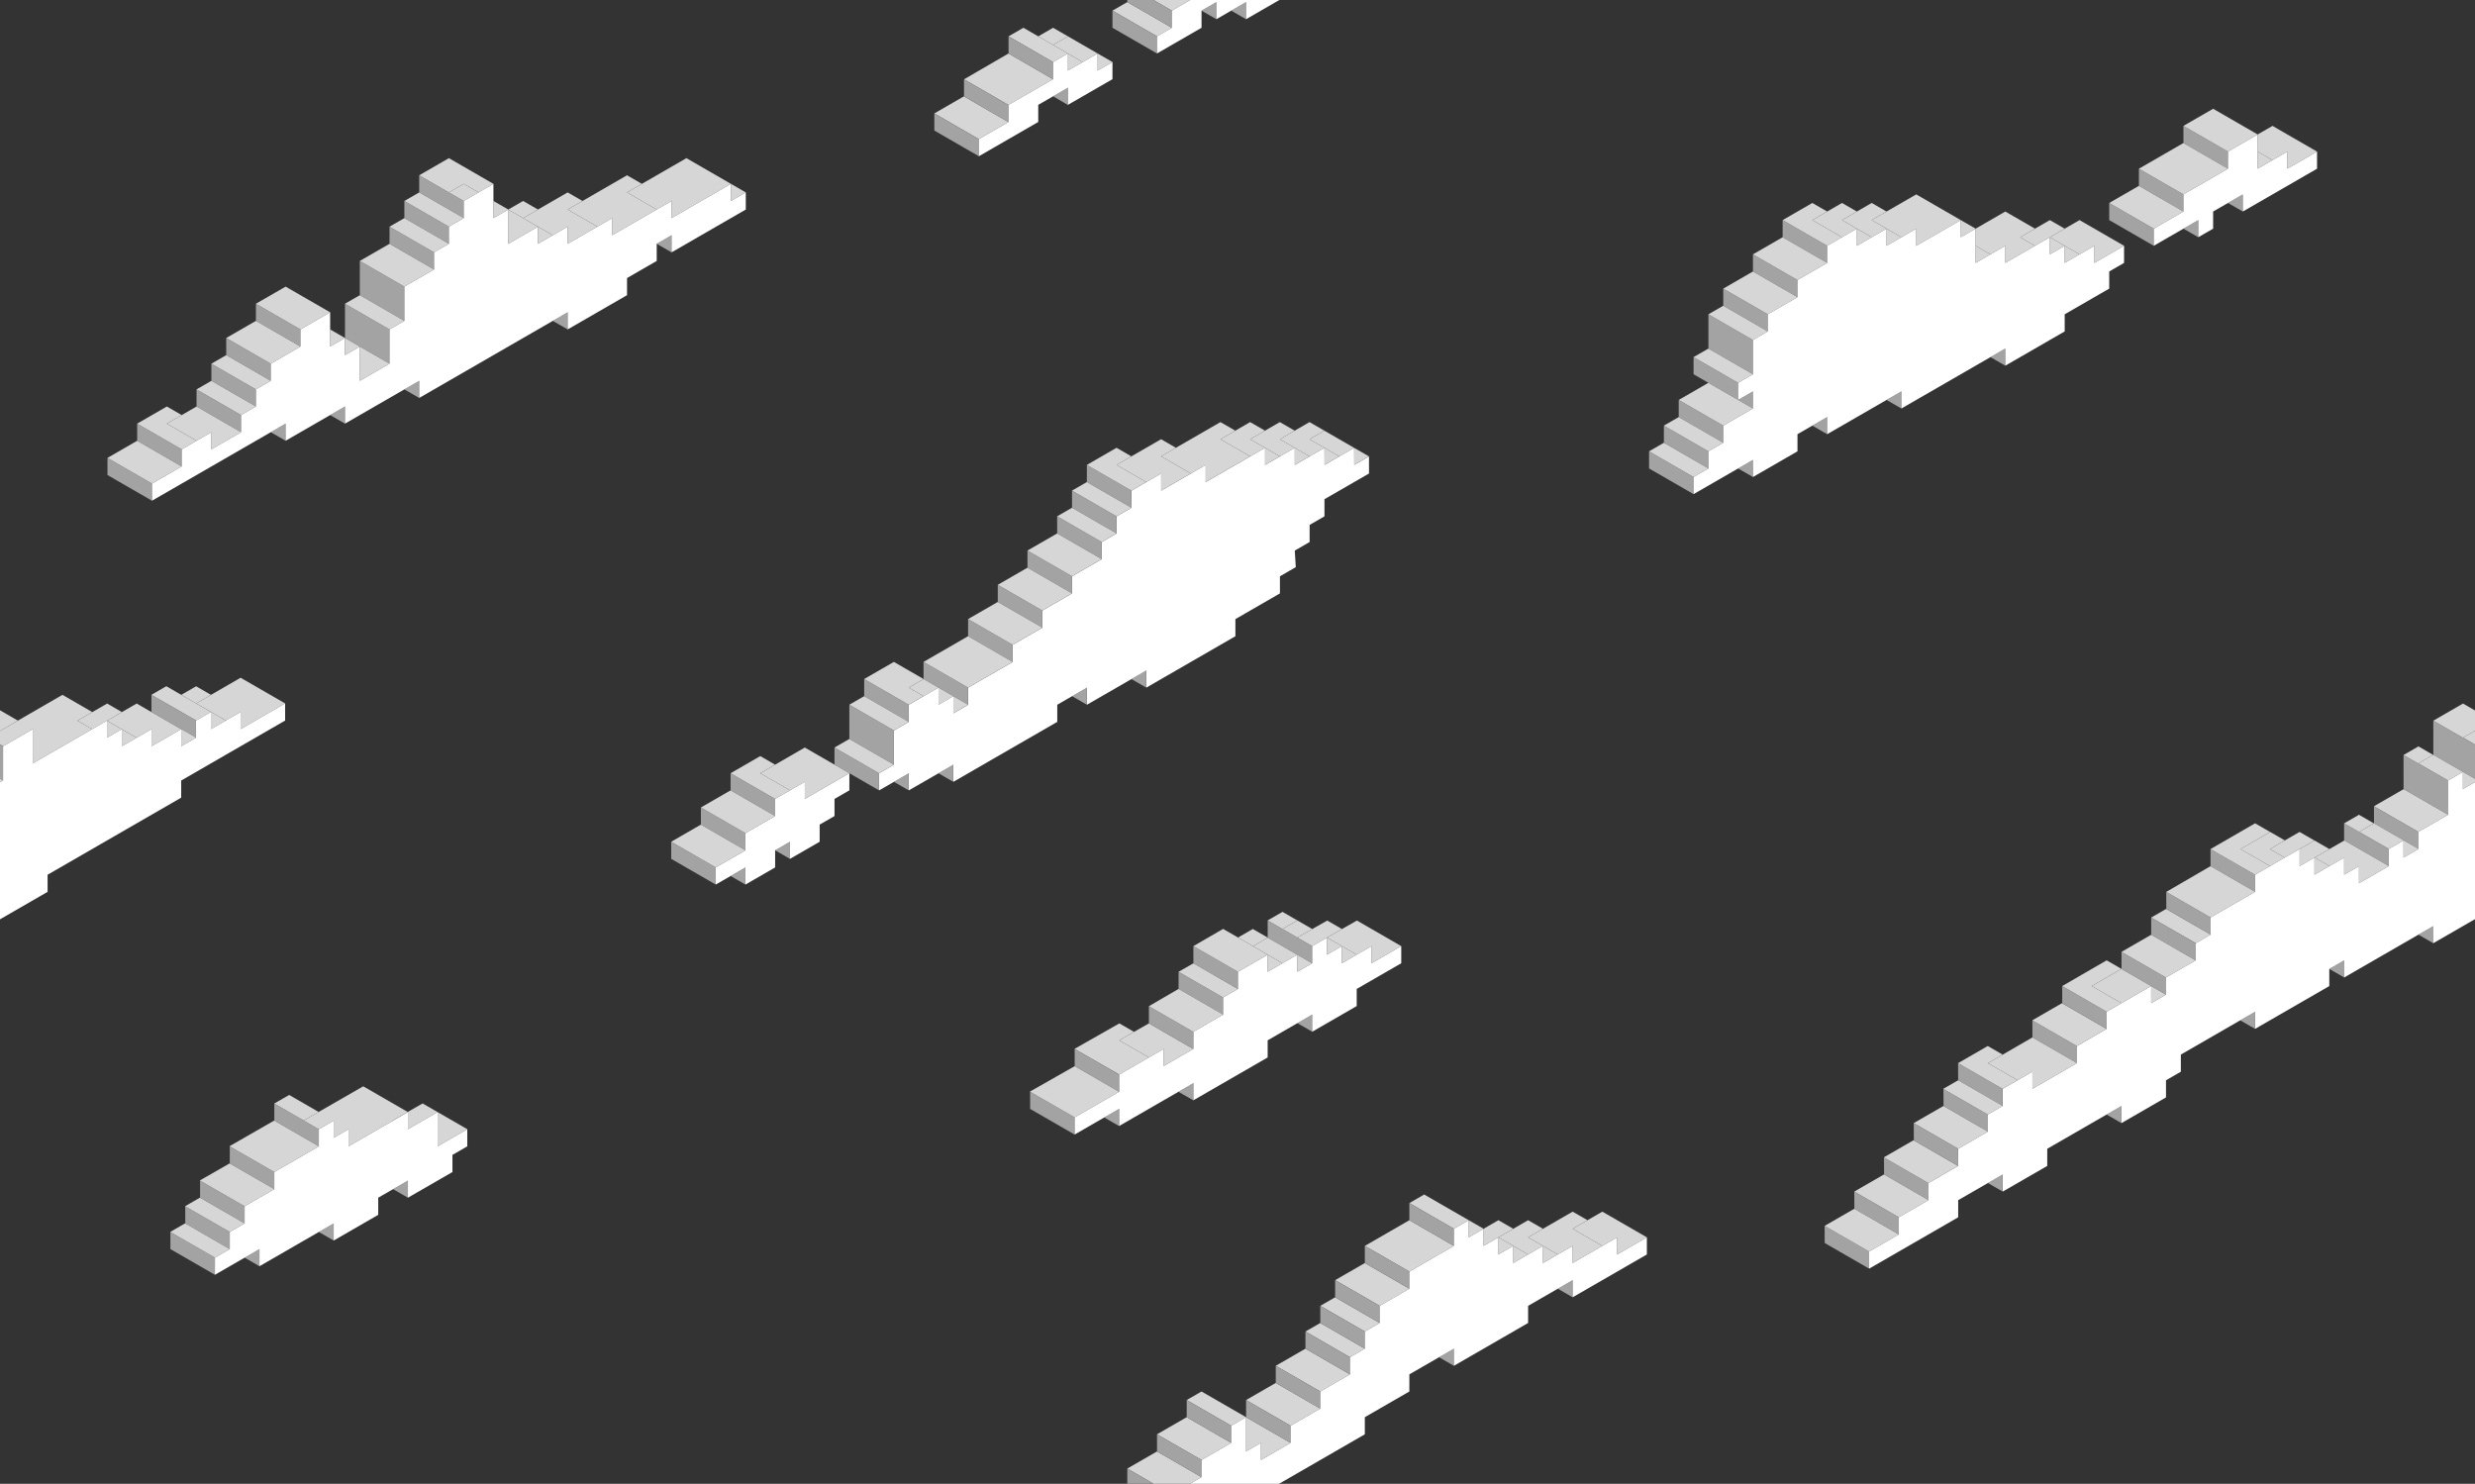 <?xml version="1.0" encoding="iso-8859-1"?>
<!-- Generator: Adobe Illustrator 19.0.0, SVG Export Plug-In . SVG Version: 6.00 Build 0)  -->
<svg version="1.1" id="Clouds" xmlns="http://www.w3.org/2000/svg" xmlns:xlink="http://www.w3.org/1999/xlink" x="0px" y="0px"
	 viewBox="0 0 1668 1000" style="enable-background:new 0 0 1668 1000;" xml:space="preserve">
<rect x="0" y="0" width="1668" height="1000" fill="#333333" stroke="none"/>
<g id="XMLID_2_">
	<polygon id="XMLID_3_" style="fill:none;" points="782.562,330.602 782.562,330.665 802.555,319.131 802.501,319.099 	"/>
	<polygon id="XMLID_354_" style="fill:none;" points="872.601,313.287 872.601,313.35 882.59,307.587 882.535,307.556 	"/>
	<polygon id="XMLID_355_" style="fill:none;" points="2.074,502.973 0,501.777 0,501.817 2.074,503.013 	"/>
	<polygon id="XMLID_356_" style="fill:none;" points="852.592,313.287 852.592,313.35 862.581,307.587 862.527,307.556 	"/>
	<polygon id="XMLID_357_" style="fill:none;" points="812.575,324.831 812.575,324.894 842.572,307.587 842.518,307.556 	"/>
	<polygon id="XMLID_358_" style="fill:none;" points="1339.729,751.098 1349.723,745.332 1339.708,751.085 	"/>
	<polygon id="XMLID_359_" style="fill:none;" points="1349.628,733.812 1349.628,733.812 1349.614,745.27 1349.723,745.332 
		1349.723,733.789 1359.738,728.011 1359.71,727.995 	"/>
	<polygon id="XMLID_360_" style="fill:none;" points="1449.766,664.577 1459.709,670.314 1449.766,676.05 1449.766,676.072 
		1459.768,670.302 1449.766,664.531 	"/>
	<polygon id="XMLID_361_" style="fill:none;" points="612.419,474.935 612.419,486.478 602.415,492.25 602.415,515.337 
		602.469,515.368 602.484,515.359 602.484,492.273 612.489,486.501 612.489,474.957 622.478,469.195 622.423,469.163 	"/>
	<polygon id="XMLID_362_" style="fill:none;" points="22.083,514.465 22.167,514.416 22.083,514.367 	"/>
	<polygon id="XMLID_363_" style="fill:none;" points="122.126,502.921 122.203,502.877 122.126,502.832 	"/>
	<polygon id="XMLID_364_" style="fill:none;" points="834.307,654.938 834.311,654.94 844.258,649.202 844.234,649.188 	"/>
	<polygon id="XMLID_365_" style="fill:none;" points="142.134,491.378 142.162,491.362 142.134,491.346 	"/>
	<polygon id="XMLID_366_" style="fill:none;" points="752.479,347.958 752.479,359.501 742.475,365.273 742.475,376.816 
		722.466,388.36 722.466,399.903 702.458,411.446 702.458,422.99 682.449,434.533 682.449,446.077 652.436,463.392 652.436,474.935 
		642.502,480.666 642.502,480.729 652.506,474.957 652.506,463.414 682.519,446.099 682.519,434.556 702.528,423.012 
		702.528,411.469 722.536,399.925 722.536,388.382 742.545,376.839 742.545,365.295 752.549,359.524 752.549,347.98 
		762.553,342.209 762.603,330.636 772.542,324.902 772.488,324.871 762.484,330.643 762.484,342.186 732.471,324.871 
		762.484,342.186 	"/>
	<polygon id="XMLID_367_" style="fill:none;" points="502.371,573.054 492.367,578.825 492.374,578.829 502.384,573.054 
		502.384,561.518 502.371,561.51 	"/>
	<polygon id="XMLID_368_" style="fill:none;" points="522.38,538.424 522.38,549.967 512.376,555.739 512.382,555.742 
		522.393,549.967 522.393,538.424 532.391,532.656 532.384,532.652 	"/>
	<polygon id="XMLID_369_" style="fill:none;" points="824.295,683.784 820.263,686.132 824.307,683.799 824.307,672.256 
		827.539,670.391 824.295,672.24 	"/>
	<polygon id="XMLID_370_" style="fill:none;" points="804.288,706.891 804.298,706.886 804.298,695.43 804.288,695.436 	"/>
	<polygon id="XMLID_371_" style="fill:none;" points="162.143,491.378 162.2,491.345 162.143,491.313 	"/>
	<polygon id="XMLID_372_" style="fill:none;" points="834.311,666.484 804.288,649.221 834.261,666.513 	"/>
	<polygon id="XMLID_373_" style="fill:none;" points="1369.731,733.789 1369.742,733.783 1369.731,733.777 	"/>
	<polygon id="XMLID_374_" style="fill:none;" points="892.665,313.256 892.665,313.318 902.598,307.587 902.544,307.556 	"/>
	<polygon id="XMLID_375_" style="fill:none;" points="679.707,70.764 679.699,70.768 679.699,82.209 679.707,82.205 	"/>
	<polygon id="XMLID_376_" style="fill:none;" points="1171.377,257.993 1141.364,240.678 1171.377,257.993 	"/>
	<polygon id="XMLID_377_" style="fill:none;" points="144.851,824.505 144.851,824.505 154.856,830.277 154.872,830.268 
		144.332,824.206 	"/>
	<polygon id="XMLID_378_" style="fill:none;" points="1351.455,177.19 1351.46,177.186 1351.455,177.183 	"/>
	<polygon id="XMLID_379_" style="fill:none;" points="452.593,146.987 452.593,146.987 452.593,146.987 	"/>
	<polygon id="XMLID_380_" style="fill:none;" points="1659.919,531.744 1659.856,531.708 1659.856,531.78 	"/>
	<polygon id="XMLID_381_" style="fill:none;" points="1519.773,601.027 1519.796,601.04 1519.796,589.524 1519.773,589.537 	"/>
	<polygon id="XMLID_382_" style="fill:none;" points="1619.839,577.953 1619.961,577.883 1619.839,577.813 	"/>
	<polygon id="XMLID_383_" style="fill:none;" points="679.591,82.249 659.698,93.748 679.611,82.26 	"/>
	<rect id="XMLID_384_" x="1381.468" y="171.418" style="fill:none;" width="0" height="0"/>
	<polygon id="XMLID_385_" style="fill:none;" points="709.72,41.865 709.712,41.87 709.712,53.351 709.72,53.347 	"/>
	<polygon id="XMLID_386_" style="fill:none;" points="144.851,847.592 144.867,847.583 134.364,841.542 	"/>
	<polygon id="XMLID_387_" style="fill:none;" points="1609.79,572.174 1609.79,583.603 1609.835,583.63 1609.835,572.182 
		1599.396,566.178 	"/>
	<polygon id="XMLID_388_" style="fill:none;" points="719.724,59.118 719.636,59.169 719.724,59.22 	"/>
	<path id="XMLID_391_" style="fill:none;" d="M1639.885,635.666v0.014l-0.012-0.007l-0.04,0.023v-0.046l-9.964-5.749l-50.062,28.881
		v-0.036l-9.973-5.754l-0.031,0.018v11.543l-50.022,28.858v-11.543l-0.033,0.019l-0.014,11.496l-9.956-5.744l-40.018,23.087v11.543
		l-10.004,5.772v11.543l-30.013,17.315v-11.543l-0.053,0.031l0.029,0.017l-0.014,11.503l-9.991-5.764l-39.992,23.072v11.543
		l-30.013,17.315v-11.543l-0.08,0.046l-0.014,11.424l-9.893-5.708l-20.026,11.553v11.543l-60.011,34.604l-29.94-17.273
		l-0.059-11.545l20.009-11.543l29.971,17.291l0.028-0.016V820.4l-0.014,11.503l-29.94-17.273l-0.059-11.545l30.013,17.315v-0.036
		l-30.013-17.315l20.009-11.543l0.073,0.042l-0.059-11.493l-0.109-0.063l20.009-11.543l30.013,17.315l-19.976,11.525l0.062,0.036
		v-0.046l19.996-11.536l-0.023-0.013l0-0.009l-29.857-17.225l-0.059-11.545l29.952,17.28v-0.038l0.006-0.004l-29.958-17.284
		l20.009-11.543l29.952,17.28v-0.037l-29.893-17.246l-0.058-11.455l-0.15-0.087l10.057-5.777l-0.059-11.541l0,0l0,0v-0.003
		l0.003,0.002l20.006-11.542l10.065,5.807l20.042-11.601v-11.474l-0.094-0.055l20.009-11.543l30.013,17.315l-19.948,11.509
		l0.034,0.02l20.009-11.543v-0.025l-29.952-17.28v-11.54v-0.003l0.003,0.002l29.949-17.327l10.015,5.778v-11.485v-0.056l0.049,0.028
		l19.96-11.515l29.952,17.28l0.016-0.009l-29.978-17.295v-11.543l30.013,17.315v-0.04l0.04-0.023l-30.04-17.279l10.027-5.785
		l29.977,17.286v-0.044l-29.853-17.222V601.08v-0.02l0.017,0.01l29.828-17.341l-0.015-0.009v-11.499v-0.045l0.039,0.022
		l29.997-17.333l10.119,5.838l0.045-0.026l9.901,5.712l9.901-5.712l9.978,5.756l0.049-0.028l10.096,5.825l9.997-5.768l-0.107-0.062
		v-11.509v-0.034l0.03,0.017l9.997-5.768l10.032,5.785l0.077-0.045v-11.433l29.931,17.268v-0.045l0.006-0.004l-29.937-17.271
		l20.009-11.543l29.931,17.268v-0.017l-29.996-17.305l-0.017-23.073l0.12,0.069l9.924-5.725l9.894,5.705l0.118-0.068l0.03,0.017
		l-0.017-22.959L1668,501.94v-0.04l-28.092-16.207l20.009-11.543l8.084,4.664V0H862.213l-22.438,12.945l-10.004-5.772l-10.004,5.772
		l-10.004-5.772v11.543L779.75,36.031l-30.013-17.315V7.173l10.004-5.772V0H0v478.69l12.063,6.959l30.029-17.358l20.133,11.615
		l9.979-5.757l9.955,5.743l9.955-5.743l9.876,5.698l0.07-0.04v-11.532l30.013,17.315v11.455l0.058,0.033l-0.015-11.447l0.057-0.033
		l-10.722-6.186l-19.391-11.154l10.027-5.785l10.073,5.809l10.009-5.774l10.02,5.781l19.955-11.542l30.013,17.315v11.543
		l-70.045,40.427v11.543l-90.039,51.945v11.543L0,619.569V1000h759.741v-10.27l20.009-11.543v-11.543l20.009-11.543v-11.543
		l10.004-5.772l30.013,17.315v-11.543l20.009-11.543V920.47l20.009-11.543v-11.543l10.004-5.772v-11.543l10.004-5.772v-11.543
		l20.009-11.543v-11.543l30.013-17.315v-11.543l10.004-5.772l30.013,17.315l10.004,5.772l10.004-5.772l10.004,5.772l10.004-5.772
		l10.004,5.772l20.009-11.543l10.004,5.772l10.004-5.772l30.013,17.315v11.543l-50.022,28.858l-10.004-5.772l-20.009,11.543v11.543
		l-50.021,28.858l-10.004-5.772l-20.009,11.543v11.543L919.81,955.1v11.543L861.992,1000H1668V619.446L1639.885,635.666z
		 M629.685,76.433l20-11.559l0.002,0.001V53.453l30.02-17.422V24.488l10.004-5.772l10.014,5.778l9.994-5.778l30.013,17.315v0.006
		l9.999,5.769l0.005-0.003v11.543l-30.013,17.315v0.102L709.72,64.89l0,0l-10.004,5.772v11.543l-40.017,23.087l-30.013-17.315
		V76.433z M314.925,772.56l-10.004,5.772v11.543l-30.013,17.315l-10.004-5.772l-10.004,5.772v11.543l-30.013,17.315l-10.004-5.772
		l-40.017,23.087l-10.004-5.772l-20.009,11.543l-30.013-17.315v-11.51l-0.116-0.067l10.027-5.785l30.107,17.361l-30.013-17.315
		v-11.51l-0.116-0.067l10.027-5.785l30.107,17.361l-30.013-17.315v-11.492l-0.206-0.118l20.12-11.523l30.107,17.361l-30.013-17.315
		v-11.492l-0.206-0.118l30.125-17.295l30.107,17.361l-30.013-17.315v-11.518l-0.022-0.013l0.022-0.013v0h0l10.004-5.772
		l19.867,11.461l30.061-17.279l29.983,17.29l10.034-5.746l10.094,5.82l0.005-0.003v0.005l20.009,11.538l0,0V772.56z
		 M442.589,175.846l-20.009,11.543v11.543l-40.017,23.087l-10.004-5.772l-90.039,51.945l-10.004-5.772l-40.017,23.087l-10.004-5.772
		l-30.013,17.315l-10.004-5.772l-80.035,46.174l-30.013-17.315v-11.543l20.009-11.543v-11.543l20.009-11.543l10.004,5.772
		l10.004-5.772v-11.543l10.004-5.772v-11.543l10.004-5.772v-11.543l20.009-11.543v-11.543v0l0,0l20.009-11.543l30.013,17.315v11.543
		l10.004,5.772v-23.087v0h0l10.004-5.772v-23.087l20.009-11.543v-11.543l10.004-5.772v-11.543l10.004-5.772v-11.543l20.009-11.543
		l30.013,17.315v11.543l10.004,5.772l10.004-5.772l10.004,5.772l20.009-11.543l10.004,5.772l30.013-17.315l10.004,5.772
		l30.013-17.315l30.013,17.315h0v0l10.004,5.772v11.543l-50.022,28.858l-10.004-5.772V175.846z M642.432,515.4v11.481l-9.95-5.74
		l-19.993,11.534v-11.543l-0.07,0.04v11.481l-9.95-5.74l-9.989,5.763v-11.526l-0.07-0.04v11.543l-19.996-11.536v11.536
		l-10.004,5.772v11.543l-10.004,5.772v11.543l-20.009,11.543v-11.543l-0.013,0.007v11.536l-9.991-5.764v11.536l-20.009,11.543
		v-11.543l-0.013,0.007v11.536l-9.998-5.768l-9.998,5.768v-11.536l-0.013-0.007v11.543l-30.013-17.315v-11.543l20.009-11.543
		v-11.543l20.009-11.543v-11.543l20.009-11.543l10.004,5.772l20.009-11.543l30.013,17.315l-30,17.308v0.008l30.006-17.311
		l-10.011-5.775v-11.543l10.004-5.772v-23.087l10.004-5.772V457.62l20.009-11.543l20.009,11.543v-11.543l30.013-17.315v-11.543
		l20.009-11.543v-11.543l20.009-11.543v-11.543l20.009-11.543v-11.543l10.004-5.772v-11.543l10.004-5.772v-11.543l20.009-11.543
		l10.004,5.772l20.009-11.543l10.004,5.772l30.013-17.315l10.004,5.772l10.004-5.772l10.004,5.772l10.004-5.772l10.004,5.772
		l10.004-5.772l30.013,17.315l0,0l0.054,0.031l0.015-0.009l0,0.018l9.934,5.731l-9.879,5.7l0,0.063l9.949-5.74v11.543
		l-30.013,17.315v11.543l-10.004,5.772v11.543l-10.004,5.772l0.683,11.149l-10.687,6.166v11.543l-30.013,17.315v11.543
		l-60.026,34.63v-11.543l-0.07,0.04v11.481l-9.95-5.74l-29.997,17.306v-11.543l-0.07,0.04v11.481l-9.95-5.74l-9.989,5.763v11.543
		l-70.03,40.402v-11.543L642.432,515.4z M944.359,649.169l-30.013,17.315v11.543l-30.013,17.315v-0.044l-9.966-5.749l-20.047,11.566
		v11.543l-50.022,28.858v-11.543l-0.092,0.053l0.082,0.047v11.543l-10.086-5.819l-39.925,23.034v-11.543l-0.09,0.052l0.09,0.052
		v11.543l-10.094-5.823l-19.919,11.492v0.102l-30.013-17.315v-0.102v-11.442v-0.048l-0.183-0.106l30.196-17.162v-11.543
		l30.013,17.315v11.442l0,0v-11.543l0.013-0.008l-30.118-17.324l30.196-17.162l9.9,5.711l10.007-5.703l29.892,17.245l0.045-0.026
		l-29.937-17.271v-11.543l20.006-11.652v-11.543l10.007-5.704l-0.004-11.592l20.019-11.595l10.061,5.804l9.936-5.756l10.034,5.789
		v-11.569l9.988-5.76l10.005,5.771l0.001,0l10.071,5.809l10.072-5.733l9.937,5.733l10.072-5.733l29.878,17.237V649.169z
		 M1421.485,136.788l20.009-11.543v-11.543l30.013-17.315V84.843l20.009-11.543l30.013,17.315l10.004-5.772l30.013,17.315v11.543
		l-50.022,28.858l-10.004-5.772l-10.004,5.772v11.543l-10.004,5.772l-10.004-5.772l-20.009,11.543l-30.013-17.315V136.788z
		 M1211.394,304.167l-30.013,17.315l-10.004-5.772l-30.013,17.315l-30.013-17.315v-11.543l10.004-5.772v-11.543l10.004-5.772
		v-11.543l20.009-11.543l-10.004-5.772v-11.543l10.004-5.772V211.82l10.004-5.772v-11.543l20.009-11.543v-11.543l20.009-11.543
		v-11.543l20.009-11.543l10.004,5.772l10.004-5.772l10.004,5.772l10.004-5.772l10.004,5.772l20.009-11.543l30.013,17.315
		l10.004,5.772l20.009-11.543l20.009,11.543l10.004-5.772l10.004,5.772l10.004-5.772l30.013,17.315v11.543l-10.004,5.772v11.543
		l-30.013,17.315v11.543l-40.017,23.087l-10.004-5.772l-60.026,34.63l-10.004-5.772l-40.017,23.087l-10.004-5.772l-10.004,5.772
		V304.167z"/>
	<polygon id="XMLID_398_" style="fill:none;" points="849.78,983.958 869.789,972.415 849.78,983.931 	"/>
	<polygon id="XMLID_399_" style="fill:none;" points="1579.822,589.481 1579.822,589.497 1579.905,589.449 1579.891,589.441 	"/>
	<polygon id="XMLID_400_" style="fill:none;" points="1589.826,595.268 1589.909,595.221 1589.826,595.173 	"/>
	<polygon id="XMLID_401_" style="fill:none;" points="492.61,135.444 502.614,129.672 492.61,135.444 	"/>
	<polygon id="XMLID_402_" style="fill:#A3A3A3;" points="2.074,503.013 0,501.817 0,524.758 2.074,525.954 	"/>
	<polygon id="XMLID_403_" style="fill:#A3A3A3;" points="132.072,497.045 132.072,485.59 102.059,468.275 102.059,479.807 
		102.119,479.773 	"/>
	<polygon id="XMLID_404_" style="fill:#D6D6D6;" points="2.074,502.921 2.159,502.873 0,501.627 0,501.777 2.074,502.973 	"/>
	<polygon id="XMLID_405_" style="fill:#D6D6D6;" points="0,478.69 0,492.622 12.063,485.649 	"/>
	<polygon id="XMLID_406_" style="fill:#D6D6D6;" points="2.074,526.008 2.074,525.954 0,524.758 0,527.205 	"/>
	<polygon id="XMLID_407_" style="fill:#D6D6D6;" points="122.126,491.378 122.126,502.832 122.203,502.877 132.13,497.15 
		132.13,497.079 132.072,497.045 102.119,479.773 102.059,479.807 101.989,479.847 122.051,491.421 	"/>
	<polygon id="XMLID_408_" style="fill:#D6D6D6;" points="22.083,491.378 22.083,514.367 22.167,514.416 62.074,491.393 
		52.194,485.693 62.224,479.906 42.091,468.291 12.063,485.649 0,492.622 0,501.627 2.159,502.873 	"/>
	<polygon id="XMLID_409_" style="fill:#D6D6D6;" points="82.109,491.465 82.109,502.921 92.038,497.193 	"/>
	<polygon id="XMLID_410_" style="fill:#D6D6D6;" points="72.104,497.15 82.033,491.421 72.104,485.693 	"/>
	<polygon id="XMLID_411_" style="fill:#D6D6D6;" points="52.194,485.693 62.074,491.393 72.104,485.606 72.104,485.693 
		82.158,479.893 72.203,474.15 62.224,479.906 	"/>
	<polygon id="XMLID_412_" style="fill:#D6D6D6;" points="72.104,485.693 82.033,491.421 82.109,491.378 82.109,491.465 
		92.038,497.193 102.117,491.378 102.117,502.921 122.051,491.421 101.989,479.847 92.113,474.15 82.158,479.893 	"/>
	<polygon id="XMLID_413_" style="fill:#D6D6D6;" points="121.45,479.413 132.173,485.599 132.189,485.59 	"/>
	<polygon id="XMLID_414_" style="fill:#D6D6D6;" points="142.12,479.879 142.134,491.346 142.162,491.362 152.195,485.574 
		132.226,474.053 142.188,468.29 132.167,462.509 122.159,468.283 142.193,479.836 	"/>
	<polygon id="XMLID_415_" style="fill:#D6D6D6;" points="152.195,485.574 162.143,479.835 162.143,491.313 162.2,491.345 
		192.156,474.063 162.143,456.748 142.188,468.29 132.226,474.053 	"/>
	<polygon id="XMLID_416_" style="fill:#D6D6D6;" points="142.12,479.86 142.12,479.879 142.193,479.836 122.159,468.283 
		112.086,462.475 102.059,468.259 121.45,479.413 132.189,485.59 	"/>
	<polygon id="XMLID_417_" style="fill:#FFFFFF;" points="32.072,589.522 122.111,537.577 122.111,526.034 192.156,485.606 
		192.156,474.063 162.2,491.345 162.143,491.378 162.143,491.313 162.143,479.835 152.195,485.574 142.162,491.362 142.134,491.378 
		142.134,491.346 142.12,479.879 142.12,479.86 132.189,485.59 132.173,485.599 132.115,485.632 132.13,497.079 132.13,497.15 
		122.203,502.877 122.126,502.921 122.126,502.832 122.126,491.378 122.051,491.421 102.117,502.921 102.117,491.378 
		92.038,497.193 82.109,502.921 82.109,491.465 82.109,491.378 82.033,491.421 72.104,497.15 72.104,485.693 72.104,485.606 
		62.074,491.393 22.167,514.416 22.083,514.465 22.083,514.367 22.083,491.378 2.159,502.873 2.074,502.921 2.074,502.973 
		2.074,503.013 2.074,525.954 2.074,526.008 0,527.205 0,619.569 32.072,601.066 	"/>
	<polygon id="XMLID_418_" style="fill:#A3A3A3;" points="694.251,747.389 724.264,764.704 724.264,764.603 694.251,747.287 	"/>
	<polygon id="XMLID_419_" style="fill:#A3A3A3;" points="754.277,758.934 754.277,747.391 754.187,747.339 744.183,753.111 	"/>
	<polygon id="XMLID_420_" style="fill:#A3A3A3;" points="754.277,735.744 754.277,724.303 724.264,706.987 724.264,718.531 
		754.188,735.795 	"/>
	<polygon id="XMLID_421_" style="fill:#A3A3A3;" points="804.288,741.616 804.288,730.073 804.206,730.025 794.202,735.797 	"/>
	<polygon id="XMLID_422_" style="fill:#A3A3A3;" points="804.288,695.436 774.275,678.121 774.275,689.664 804.212,706.935 
		804.288,706.891 	"/>
	<polygon id="XMLID_423_" style="fill:#A3A3A3;" points="824.295,672.24 794.282,654.925 794.282,666.469 824.295,683.784 	"/>
	<polygon id="XMLID_424_" style="fill:#A3A3A3;" points="834.311,654.94 834.307,654.938 834.297,654.944 804.284,637.629 
		804.288,649.221 834.311,666.484 	"/>
	<polygon id="XMLID_425_" style="fill:#A3A3A3;" points="874.367,689.548 884.333,695.298 884.333,683.799 	"/>
	<polygon id="XMLID_426_" style="fill:#A3A3A3;" points="874.261,643.427 874.268,643.432 874.328,643.397 874.328,643.466 
		884.273,649.203 884.333,649.169 884.333,637.695 854.334,620.302 854.334,631.871 874.313,643.397 	"/>
	<polygon id="XMLID_427_" style="fill:#A3A3A3;" points="724.264,753.061 694.251,735.798 694.251,735.846 694.251,747.287 
		724.264,764.603 724.264,753.161 	"/>
	<polygon id="XMLID_428_" style="fill:#D6D6D6;" points="724.264,753.059 754.188,735.795 724.264,718.531 694.067,735.693 
		694.251,735.798 724.264,753.061 	"/>
	<polygon id="XMLID_429_" style="fill:#D6D6D6;" points="754.277,701.114 764.268,695.419 754.368,689.708 724.172,706.869 
		754.29,724.193 774.285,712.657 	"/>
	<polygon id="XMLID_430_" style="fill:#D6D6D6;" points="774.285,712.657 784.29,706.886 784.29,718.429 804.167,706.961 
		774.275,689.716 764.268,695.419 754.277,701.114 	"/>
	<polygon id="XMLID_431_" style="fill:#D6D6D6;" points="804.298,695.43 804.298,695.342 820.263,686.132 824.295,683.784 
		794.282,666.469 774.275,678.121 804.288,695.436 	"/>
	<polygon id="XMLID_432_" style="fill:#D6D6D6;" points="827.539,670.391 834.261,666.513 804.288,649.221 794.282,654.925 
		824.295,672.24 	"/>
	<polygon id="XMLID_433_" style="fill:#D6D6D6;" points="854.334,631.931 874.261,643.427 874.313,643.397 854.334,631.871 
		844.3,626.082 834.364,631.838 844.496,637.683 	"/>
	<polygon id="XMLID_434_" style="fill:#D6D6D6;" points="844.234,649.188 844.258,649.202 854.32,643.397 854.32,654.94 
		864.324,649.169 854.276,643.372 	"/>
	<polygon id="XMLID_435_" style="fill:#D6D6D6;" points="834.307,654.938 844.234,649.188 854.276,643.372 844.456,637.706 
		844.496,637.683 834.364,631.838 824.303,626.033 804.284,637.629 834.297,654.944 	"/>
	<polygon id="XMLID_436_" style="fill:#D6D6D6;" points="874.328,654.94 884.273,649.203 874.328,643.466 	"/>
	<polygon id="XMLID_437_" style="fill:#D6D6D6;" points="854.334,631.931 844.496,637.683 844.456,637.706 854.276,643.372 
		864.324,649.169 874.268,643.432 874.261,643.427 	"/>
	<polygon id="XMLID_438_" style="fill:#D6D6D6;" points="884.333,637.664 864.34,626.072 874.327,620.313 864.323,614.542 
		854.334,620.302 884.333,637.695 	"/>
	<polygon id="XMLID_439_" style="fill:#D6D6D6;" points="894.337,643.397 894.339,643.396 894.337,643.394 	"/>
	<polygon id="XMLID_440_" style="fill:#D6D6D6;" points="884.333,637.664 884.333,637.625 884.338,637.623 874.336,631.849 
		884.399,626.121 874.328,620.312 874.327,620.313 864.34,626.072 	"/>
	<polygon id="XMLID_441_" style="fill:#D6D6D6;" points="914.346,643.397 904.341,637.625 904.341,649.169 	"/>
	<polygon id="XMLID_442_" style="fill:#D6D6D6;" points="894.339,643.396 904.341,637.625 894.337,631.854 894.337,643.394 	"/>
	<polygon id="XMLID_443_" style="fill:#D6D6D6;" points="874.336,631.849 884.338,637.623 894.337,631.854 904.409,626.121 
		894.472,620.388 884.399,626.121 	"/>
	<polygon id="XMLID_444_" style="fill:#D6D6D6;" points="904.409,626.121 894.337,631.854 904.341,637.625 904.341,637.625 
		904.341,637.625 914.346,643.397 924.35,637.625 924.35,649.169 944.359,637.625 914.48,620.388 	"/>
	<polygon id="XMLID_445_" style="fill:#FFFFFF;" points="924.35,637.625 914.346,643.397 904.341,649.169 904.341,637.625 
		904.341,637.625 904.341,637.625 894.339,643.396 894.337,643.397 894.337,643.394 894.337,631.854 884.338,637.623 
		884.333,637.625 884.333,637.664 884.333,637.695 884.333,649.169 884.273,649.203 874.328,654.94 874.328,643.466 
		874.328,643.397 874.268,643.432 864.324,649.169 854.32,654.94 854.32,643.397 844.258,649.202 834.311,654.94 834.311,666.484 
		834.261,666.513 827.539,670.391 824.307,672.256 824.307,683.799 820.263,686.132 804.298,695.342 804.298,695.43 
		804.298,706.886 804.288,706.891 804.212,706.935 804.167,706.961 784.29,718.429 784.29,706.886 774.285,712.657 754.29,724.193 
		754.277,724.201 754.277,735.744 754.277,735.744 754.188,735.795 724.264,753.059 724.264,753.061 724.264,753.161 
		724.264,764.603 744.183,753.111 754.187,747.339 754.277,747.287 754.277,758.831 794.202,735.797 804.206,730.025 
		804.298,729.972 804.298,741.516 854.32,712.657 854.32,701.114 874.367,689.548 884.333,683.799 884.333,695.298 884.333,695.342 
		914.346,678.027 914.346,666.484 944.359,649.169 944.359,637.625 924.35,649.169 	"/>
	<polygon id="XMLID_446_" style="fill:#D6D6D6;" points="779.75,978.187 759.741,989.73 777.542,1000 801.966,1000 809.763,995.502 
			"/>
	<polygon id="XMLID_447_" style="fill:#D6D6D6;" points="829.771,972.415 822.474,968.205 799.758,955.1 779.75,966.643 
		809.763,983.958 	"/>
	<polygon id="XMLID_448_" style="fill:#D6D6D6;" points="839.776,955.1 809.763,937.785 799.758,943.557 829.759,960.865 	"/>
	<polygon id="XMLID_449_" style="fill:#D6D6D6;" points="829.771,972.415 829.771,972.415 822.474,968.205 	"/>
	<polygon id="XMLID_450_" style="fill:#D6D6D6;" points="829.771,960.872 839.776,955.1 829.759,960.865 	"/>
	<polygon id="XMLID_451_" style="fill:#D6D6D6;" points="839.776,978.187 849.78,972.415 849.78,983.931 869.789,972.415 
		839.776,955.1 	"/>
	<polygon id="XMLID_452_" style="fill:#D6D6D6;" points="889.797,949.328 859.784,932.013 839.776,943.557 869.789,960.872 	"/>
	<polygon id="XMLID_453_" style="fill:#D6D6D6;" points="909.806,926.242 879.793,908.926 859.784,920.47 889.797,937.785 	"/>
	<polygon id="XMLID_454_" style="fill:#D6D6D6;" points="919.81,908.926 889.797,891.611 879.793,897.383 909.806,914.698 	"/>
	<polygon id="XMLID_455_" style="fill:#D6D6D6;" points="929.814,891.611 899.801,874.296 889.797,880.068 919.81,897.383 	"/>
	<polygon id="XMLID_456_" style="fill:#D6D6D6;" points="949.823,868.525 919.81,851.21 899.801,862.753 929.814,880.068 	"/>
	<polygon id="XMLID_457_" style="fill:#D6D6D6;" points="979.836,839.666 949.823,822.351 919.81,839.666 949.823,856.981 	"/>
	<polygon id="XMLID_458_" style="fill:#D6D6D6;" points="1009.849,845.438 1009.849,845.438 1009.849,845.438 	"/>
	<polygon id="XMLID_459_" style="fill:#D6D6D6;" points="989.84,822.351 959.827,805.036 949.823,810.808 979.836,828.123 	"/>
	<polygon id="XMLID_460_" style="fill:#D6D6D6;" points="999.845,828.123 989.84,822.351 989.84,833.894 	"/>
	<polygon id="XMLID_461_" style="fill:#D6D6D6;" points="1019.853,851.21 1029.857,845.438 1019.853,839.666 	"/>
	<polygon id="XMLID_462_" style="fill:#D6D6D6;" points="999.845,828.123 999.845,839.666 1009.849,833.894 1019.853,828.123 
		1009.849,822.351 999.845,828.123 989.84,833.894 	"/>
	<polygon id="XMLID_463_" style="fill:#D6D6D6;" points="1009.849,845.438 1009.849,845.438 1019.853,839.666 1009.849,833.894 	"/>
	<polygon id="XMLID_464_" style="fill:#D6D6D6;" points="1039.862,851.21 1049.866,845.438 1039.862,839.666 	"/>
	<polygon id="XMLID_465_" style="fill:#D6D6D6;" points="1009.849,833.894 1019.853,839.666 1019.853,839.666 1019.853,839.666 
		1029.857,845.438 1039.862,839.666 1029.857,833.894 1039.862,828.123 1029.857,822.351 1019.853,828.123 	"/>
	<polygon id="XMLID_466_" style="fill:#D6D6D6;" points="1029.857,833.894 1039.862,839.666 1039.862,839.666 1039.862,839.666 
		1049.866,845.438 1059.87,839.666 1059.87,851.21 1079.879,839.666 1059.87,828.123 1069.875,822.351 1059.87,816.579 
		1039.862,828.123 	"/>
	<polygon id="XMLID_467_" style="fill:#D6D6D6;" points="1079.879,839.666 1089.883,833.894 1089.883,845.438 1109.892,833.894 
		1079.879,816.579 1069.875,822.351 1059.87,828.123 	"/>
	<polygon id="XMLID_468_" style="fill:#A3A3A3;" points="759.741,1000 777.542,1000 759.741,989.73 	"/>
	<polygon id="XMLID_469_" style="fill:#A3A3A3;" points="809.763,983.958 779.75,966.643 779.75,978.187 809.763,995.502 	"/>
	<polygon id="XMLID_470_" style="fill:#A3A3A3;" points="829.771,972.415 829.771,960.872 829.759,960.865 799.758,943.557 
		799.758,955.1 822.474,968.205 	"/>
	<polygon id="XMLID_471_" style="fill:#A3A3A3;" points="869.789,960.872 839.776,943.557 839.776,955.1 869.789,972.415 	"/>
	<polygon id="XMLID_472_" style="fill:#A3A3A3;" points="889.797,937.785 859.784,920.47 859.784,932.013 889.797,949.328 	"/>
	<polygon id="XMLID_473_" style="fill:#A3A3A3;" points="909.806,914.698 879.793,897.383 879.793,908.926 909.806,926.242 	"/>
	<polygon id="XMLID_474_" style="fill:#A3A3A3;" points="919.81,897.383 889.797,880.068 889.797,891.611 919.81,908.926 	"/>
	<polygon id="XMLID_475_" style="fill:#A3A3A3;" points="929.814,880.068 899.801,862.753 899.801,874.296 929.814,891.611 	"/>
	<polygon id="XMLID_476_" style="fill:#A3A3A3;" points="949.823,856.981 919.81,839.666 919.81,851.21 949.823,868.525 	"/>
	<polygon id="XMLID_477_" style="fill:#A3A3A3;" points="979.836,828.123 949.823,810.808 949.823,822.351 979.836,839.666 	"/>
	<polygon id="XMLID_478_" style="fill:#A3A3A3;" points="1049.866,868.525 1059.87,874.296 1059.87,862.753 	"/>
	<polygon id="XMLID_479_" style="fill:#A3A3A3;" points="969.832,914.698 979.836,920.47 979.836,908.926 	"/>
	<polygon id="XMLID_480_" style="fill:#FFFFFF;" points="919.81,955.1 949.823,937.785 949.823,926.242 969.832,914.698 
		979.836,908.926 979.836,920.47 1029.857,891.611 1029.857,880.068 1049.866,868.525 1059.87,862.753 1059.87,874.296 
		1109.892,845.438 1109.892,833.894 1089.883,845.438 1089.883,833.894 1079.879,839.666 1059.87,851.21 1059.87,839.666 
		1049.866,845.438 1039.862,851.21 1039.862,839.666 1039.862,839.666 1039.862,839.666 1029.857,845.438 1019.853,851.21 
		1019.853,839.666 1019.853,839.666 1019.853,839.666 1009.849,845.438 1009.849,845.438 1009.849,845.438 1009.849,833.894 
		999.845,839.666 999.845,828.123 989.84,833.894 989.84,822.351 979.836,828.123 979.836,839.666 949.823,856.981 949.823,868.525 
		929.814,880.068 929.814,891.611 919.81,897.383 919.81,908.926 909.806,914.698 909.806,926.242 889.797,937.785 889.797,949.328 
		869.789,960.872 869.789,972.415 849.78,983.958 849.78,983.931 849.78,972.415 839.776,978.187 839.776,955.1 829.771,960.872 
		829.771,972.415 829.771,972.415 809.763,983.958 809.763,995.502 801.966,1000 861.992,1000 919.81,966.643 	"/>
	<polygon id="XMLID_481_" style="fill:#A3A3A3;" points="72.429,308.595 72.429,320.138 102.442,337.453 102.442,325.91 	"/>
	<polygon id="XMLID_482_" style="fill:#A3A3A3;" points="122.451,302.823 92.438,285.508 92.438,297.051 122.451,314.366 	"/>
	<polygon id="XMLID_483_" style="fill:#A3A3A3;" points="162.468,279.736 132.455,262.421 132.455,273.965 162.468,291.28 	"/>
	<polygon id="XMLID_484_" style="fill:#A3A3A3;" points="162.468,268.193 172.472,273.965 172.472,262.421 142.459,245.106 
		142.459,256.65 162.468,268.193 	"/>
	<polygon id="XMLID_485_" style="fill:#A3A3A3;" points="182.477,291.28 192.481,297.051 192.481,285.508 	"/>
	
		<rect id="XMLID_486_" x="161.695" y="271.079" transform="matrix(-0.866 -0.5 0.5 -0.866 177.067 589.572)" style="fill:#A3A3A3;" width="11.55" height="0"/>
	<polygon id="XMLID_487_" style="fill:#A3A3A3;" points="222.494,279.736 232.498,285.508 232.498,273.965 	"/>
	<polygon id="XMLID_488_" style="fill:#A3A3A3;" points="182.476,245.106 152.464,227.791 152.464,239.334 182.476,256.65 	"/>
	<polygon id="XMLID_489_" style="fill:#A3A3A3;" points="172.472,204.704 172.472,204.704 172.472,204.704 	"/>
	<polygon id="XMLID_490_" style="fill:#A3A3A3;" points="202.485,222.019 172.472,204.704 172.472,216.248 202.485,233.563 	"/>
	<polygon id="XMLID_491_" style="fill:#A3A3A3;" points="272.515,262.421 282.52,268.193 282.52,256.65 	"/>
	<polygon id="XMLID_492_" style="fill:#A3A3A3;" points="242.502,233.563 242.502,233.563 262.511,245.106 262.511,222.019 
		232.498,204.704 232.498,227.791 242.502,233.563 	"/>
	<polygon id="XMLID_493_" style="fill:#A3A3A3;" points="232.498,204.704 232.498,204.704 232.498,204.704 	"/>
	<polygon id="XMLID_494_" style="fill:#A3A3A3;" points="272.515,193.161 242.502,175.846 242.502,198.933 272.515,216.248 	"/>
	<polygon id="XMLID_495_" style="fill:#A3A3A3;" points="292.524,170.074 262.511,152.759 262.511,164.302 292.524,181.618 	"/>
	<polygon id="XMLID_496_" style="fill:#A3A3A3;" points="302.528,152.759 272.515,135.444 272.515,146.987 302.528,164.302 	"/>
	<polygon id="XMLID_497_" style="fill:#A3A3A3;" points="312.532,135.444 282.52,118.129 282.52,129.672 312.532,146.987 	"/>
	<polygon id="XMLID_498_" style="fill:#A3A3A3;" points="372.558,216.248 382.563,222.019 382.563,210.476 	"/>
	<polygon id="XMLID_499_" style="fill:#A3A3A3;" points="452.593,158.531 442.589,164.302 452.593,170.074 	"/>
	<polygon id="XMLID_500_" style="fill:#D6D6D6;" points="122.451,314.366 92.438,297.051 72.429,308.595 102.442,325.91 	"/>
	<polygon id="XMLID_501_" style="fill:#D6D6D6;" points="132.455,297.051 112.446,285.508 122.451,279.736 112.446,273.965 
		92.438,285.508 122.451,302.823 	"/>
	<polygon id="XMLID_502_" style="fill:#D6D6D6;" points="362.554,164.302 372.558,158.531 352.55,146.987 362.554,141.216 
		352.55,135.444 342.545,141.216 362.554,152.759 	"/>
	<polygon id="XMLID_503_" style="fill:#D6D6D6;" points="372.558,158.531 382.563,152.759 382.563,164.302 402.571,152.759 
		382.563,141.216 392.567,135.444 382.563,129.672 362.554,141.216 352.55,146.987 	"/>
	<polygon id="XMLID_504_" style="fill:#D6D6D6;" points="402.571,152.759 412.576,146.987 412.576,158.531 442.589,141.216 
		422.58,129.672 432.584,123.901 422.58,118.129 392.567,135.444 382.563,141.216 	"/>
	<polygon id="XMLID_505_" style="fill:#D6D6D6;" points="502.614,129.672 492.61,123.901 492.61,135.444 	"/>
	<polygon id="XMLID_506_" style="fill:#D6D6D6;" points="442.589,141.216 452.593,135.444 452.593,146.987 452.593,146.987 
		492.61,123.901 462.597,106.586 432.584,123.901 422.58,129.672 	"/>
	<polygon id="XMLID_507_" style="fill:#D6D6D6;" points="132.455,297.051 142.459,291.28 142.459,302.823 162.468,291.28 
		132.455,273.965 122.451,279.736 112.446,285.508 	"/>
	<polygon id="XMLID_508_" style="fill:#D6D6D6;" points="172.472,273.965 162.468,268.193 142.459,256.65 132.455,262.421 
		162.468,279.736 	"/>
	<polygon id="XMLID_509_" style="fill:#D6D6D6;" points="182.476,256.65 152.464,239.334 142.459,245.106 172.472,262.421 	"/>
	<polygon id="XMLID_510_" style="fill:#D6D6D6;" points="202.485,233.563 172.472,216.248 152.464,227.791 182.476,245.106 	"/>
	<polygon id="XMLID_511_" style="fill:#D6D6D6;" points="222.494,210.476 192.481,193.161 172.472,204.704 172.472,204.704 
		202.485,222.019 	"/>
	<polygon id="XMLID_512_" style="fill:#D6D6D6;" points="232.498,227.791 232.498,239.334 242.502,233.563 232.498,227.791 
		222.494,222.019 222.494,233.563 	"/>
	<polygon id="XMLID_513_" style="fill:#D6D6D6;" points="242.502,256.65 262.511,245.106 242.502,233.563 	"/>
	<polygon id="XMLID_514_" style="fill:#D6D6D6;" points="272.515,216.248 242.502,198.933 232.498,204.704 232.498,204.704 
		262.511,222.019 	"/>
	<polygon id="XMLID_515_" style="fill:#D6D6D6;" points="292.524,181.618 262.511,164.302 242.502,175.846 272.515,193.161 	"/>
	<polygon id="XMLID_516_" style="fill:#D6D6D6;" points="302.528,164.302 272.515,146.987 262.511,152.759 292.524,170.074 	"/>
	<polygon id="XMLID_517_" style="fill:#D6D6D6;" points="312.532,146.987 282.52,129.672 272.515,135.444 302.528,152.759 	"/>
	<polygon id="XMLID_518_" style="fill:#D6D6D6;" points="312.532,135.444 302.528,129.672 312.532,123.901 322.537,129.672 
		332.541,123.901 302.528,106.586 282.52,118.129 312.532,135.444 	"/>
	<polygon id="XMLID_519_" style="fill:#D6D6D6;" points="302.528,129.672 312.532,135.444 322.537,129.672 312.532,123.901 	"/>
	<polygon id="XMLID_520_" style="fill:#D6D6D6;" points="332.541,146.987 342.545,141.216 342.545,164.302 362.554,152.759 
		342.545,141.216 332.541,135.444 	"/>
	<polygon id="XMLID_521_" style="fill:#FFFFFF;" points="452.593,170.074 502.614,141.216 502.614,129.672 492.61,135.444 
		492.61,135.444 492.61,123.901 492.61,123.901 492.61,123.901 452.593,146.987 452.593,146.987 452.593,146.987 452.593,135.444 
		442.589,141.216 412.576,158.531 412.576,146.987 402.571,152.759 382.563,164.302 382.563,152.759 372.558,158.531 
		362.554,164.302 362.554,152.759 342.545,164.302 342.545,141.216 332.541,146.987 332.541,135.444 332.541,123.901 
		322.537,129.672 312.532,135.444 312.532,135.444 312.532,146.987 302.528,152.759 302.528,164.302 292.524,170.074 
		292.524,181.618 272.515,193.161 272.515,216.248 262.511,222.019 262.511,245.106 242.502,256.65 242.502,233.563 
		242.502,233.563 242.502,233.563 232.498,239.334 232.498,227.791 222.494,233.563 222.494,222.019 222.494,210.476 
		202.485,222.019 202.485,233.563 182.476,245.106 182.476,256.65 172.472,262.421 172.472,273.965 172.472,273.965 
		162.468,279.736 162.468,291.28 142.459,302.823 142.459,291.28 132.455,297.051 122.451,302.823 122.451,314.366 102.442,325.91 
		102.442,337.453 182.477,291.28 192.481,285.508 192.481,297.051 222.494,279.736 232.498,273.965 232.498,285.508 
		272.515,262.421 282.52,256.65 282.52,268.193 372.558,216.248 382.563,210.476 382.563,222.019 422.58,198.933 422.58,187.389 
		442.589,175.846 442.589,164.302 452.593,158.531 	"/>
	<polygon id="XMLID_522_" style="fill:#A3A3A3;" points="472.359,578.825 452.35,567.282 452.35,578.825 482.363,596.14 
		482.363,584.597 472.359,578.825 	"/>
	<polygon id="XMLID_523_" style="fill:#A3A3A3;" points="502.371,561.51 472.359,544.195 472.359,555.739 502.371,573.054 	"/>
	<polygon id="XMLID_524_" style="fill:#A3A3A3;" points="492.374,578.829 492.367,578.825 482.363,584.597 472.359,578.825 
		472.359,578.825 482.363,584.597 482.376,584.605 482.376,584.597 	"/>
	<polygon id="XMLID_525_" style="fill:#A3A3A3;" points="502.371,596.14 502.371,584.605 492.374,590.372 	"/>
	<polygon id="XMLID_526_" style="fill:#A3A3A3;" points="522.393,573.061 532.384,578.825 532.384,567.289 522.393,573.054 	"/>
	<polygon id="XMLID_527_" style="fill:#A3A3A3;" points="502.371,561.51 502.384,561.518 502.384,561.51 512.382,555.742 
		512.376,555.739 	"/>
	<polygon id="XMLID_528_" style="fill:#A3A3A3;" points="522.38,538.424 492.367,521.108 492.367,532.652 522.38,549.967 	"/>
	<polygon id="XMLID_529_" style="fill:#A3A3A3;" points="582.406,515.337 562.397,503.793 562.397,515.337 572.408,521.112 
		572.415,521.109 572.415,521.116 592.41,532.652 592.41,521.109 582.406,515.337 	"/>
	<polygon id="XMLID_530_" style="fill:#A3A3A3;" points="582.406,503.793 602.415,515.337 602.415,492.25 572.402,474.935 
		572.402,498.022 582.406,503.793 	"/>
	<polygon id="XMLID_531_" style="fill:#A3A3A3;" points="612.419,532.652 612.419,521.171 602.469,526.912 	"/>
	<polygon id="XMLID_532_" style="fill:#A3A3A3;" points="602.469,515.368 602.415,515.337 582.406,503.793 582.406,503.793 
		602.415,515.337 592.41,521.108 582.406,515.337 582.406,515.337 592.41,521.109 592.48,521.149 592.48,521.131 	"/>
	<polygon id="XMLID_533_" style="fill:#A3A3A3;" points="642.432,526.88 642.432,515.4 632.482,521.14 	"/>
	<polygon id="XMLID_534_" style="fill:#A3A3A3;" points="612.419,474.935 582.406,457.62 582.406,469.163 612.419,486.478 	"/>
	<polygon id="XMLID_535_" style="fill:#A3A3A3;" points="632.427,463.392 632.482,463.423 632.497,463.414 632.497,463.432 
		642.486,469.195 642.502,469.186 642.502,469.204 652.436,474.935 652.436,463.392 622.423,446.077 622.423,457.62 
		632.427,463.392 	"/>
	<polygon id="XMLID_536_" style="fill:#A3A3A3;" points="682.449,434.533 652.436,417.218 652.436,428.761 682.449,446.077 	"/>
	<polygon id="XMLID_537_" style="fill:#A3A3A3;" points="732.471,474.935 732.471,463.454 722.521,469.195 	"/>
	<polygon id="XMLID_538_" style="fill:#A3A3A3;" points="702.458,411.446 672.445,394.131 672.445,405.675 702.458,422.99 	"/>
	<polygon id="XMLID_539_" style="fill:#A3A3A3;" points="722.466,388.36 692.453,371.045 692.453,382.588 722.466,399.903 	"/>
	<polygon id="XMLID_540_" style="fill:#A3A3A3;" points="742.475,365.273 712.462,347.958 712.462,359.501 742.475,376.816 	"/>
	<polygon id="XMLID_541_" style="fill:#A3A3A3;" points="752.479,347.958 722.466,330.643 722.466,342.186 752.479,359.501 	"/>
	<polygon id="XMLID_542_" style="fill:#A3A3A3;" points="762.484,330.643 732.471,313.328 732.471,324.871 762.484,342.186 	"/>
	<polygon id="XMLID_543_" style="fill:#A3A3A3;" points="772.488,463.392 772.488,451.911 762.538,457.651 	"/>
	<polygon id="XMLID_544_" style="fill:#D6D6D6;" points="482.363,584.597 492.367,578.825 502.371,573.054 472.359,555.739 
		452.35,567.282 472.359,578.825 	"/>
	<polygon id="XMLID_545_" style="fill:#D6D6D6;" points="512.376,555.739 522.38,549.967 492.367,532.652 472.359,544.195 
		502.371,561.51 	"/>
	<polygon id="XMLID_546_" style="fill:#D6D6D6;" points="532.384,532.652 512.376,521.108 522.38,515.337 512.376,509.565 
		492.367,521.108 522.38,538.424 	"/>
	<polygon id="XMLID_547_" style="fill:#D6D6D6;" points="532.384,532.652 532.391,532.656 542.402,526.88 542.402,538.416 
		572.402,521.109 542.389,503.793 522.38,515.337 512.376,521.108 	"/>
	<polygon id="XMLID_548_" style="fill:#D6D6D6;" points="622.423,469.163 612.419,463.392 622.423,457.62 632.427,463.392 
		632.427,463.392 622.423,457.62 602.415,446.077 582.406,457.62 612.419,474.935 	"/>
	<polygon id="XMLID_549_" style="fill:#D6D6D6;" points="612.419,486.478 582.406,469.163 572.402,474.935 602.415,492.25 	"/>
	<polygon id="XMLID_550_" style="fill:#D6D6D6;" points="592.41,521.108 602.415,515.337 582.406,503.793 572.402,498.022 
		562.397,503.793 582.406,515.337 	"/>
	<polygon id="XMLID_551_" style="fill:#D6D6D6;" points="632.497,474.957 642.486,469.195 632.497,463.432 	"/>
	<polygon id="XMLID_552_" style="fill:#D6D6D6;" points="642.502,469.204 642.502,480.666 652.436,474.935 	"/>
	<polygon id="XMLID_553_" style="fill:#D6D6D6;" points="622.423,457.62 612.419,463.392 622.423,469.163 622.478,469.195 
		632.482,463.423 632.427,463.392 	"/>
	<polygon id="XMLID_554_" style="fill:#D6D6D6;" points="682.449,446.077 652.436,428.761 622.423,446.077 652.436,463.392 	"/>
	<polygon id="XMLID_555_" style="fill:#D6D6D6;" points="702.458,422.99 672.445,405.675 652.436,417.218 682.449,434.533 	"/>
	<polygon id="XMLID_556_" style="fill:#D6D6D6;" points="722.466,399.903 692.453,382.588 672.445,394.131 702.458,411.446 	"/>
	<polygon id="XMLID_557_" style="fill:#D6D6D6;" points="742.475,376.816 712.462,359.501 692.453,371.045 722.466,388.36 	"/>
	<polygon id="XMLID_558_" style="fill:#D6D6D6;" points="772.488,324.871 752.479,313.328 762.484,307.556 752.479,301.784 
		732.471,313.328 762.484,330.643 	"/>
	<polygon id="XMLID_559_" style="fill:#D6D6D6;" points="752.479,359.501 722.466,342.186 712.462,347.958 742.475,365.273 	"/>
	<polygon id="XMLID_560_" style="fill:#D6D6D6;" points="762.484,342.186 732.471,324.871 722.466,330.643 752.479,347.958 	"/>
	<polygon id="XMLID_561_" style="fill:#D6D6D6;" points="772.488,324.871 772.542,324.902 782.562,319.122 782.562,330.602 
		802.501,319.099 782.492,307.556 792.496,301.784 782.492,296.013 762.484,307.556 752.479,313.328 	"/>
	<polygon id="XMLID_562_" style="fill:#D6D6D6;" points="802.501,319.099 802.555,319.131 812.575,313.35 812.575,324.831 
		842.518,307.556 822.509,296.013 832.514,290.241 822.509,284.469 792.496,301.784 782.492,307.556 	"/>
	<polygon id="XMLID_563_" style="fill:#D6D6D6;" points="852.592,301.825 852.592,313.287 862.527,307.556 	"/>
	<polygon id="XMLID_564_" style="fill:#D6D6D6;" points="842.518,307.556 842.572,307.587 852.577,301.816 842.518,296.013 
		852.522,290.241 842.518,284.469 832.514,290.241 822.509,296.013 	"/>
	<polygon id="XMLID_565_" style="fill:#D6D6D6;" points="872.601,301.825 872.601,313.287 882.535,307.556 	"/>
	<polygon id="XMLID_566_" style="fill:#D6D6D6;" points="842.518,296.013 852.577,301.816 852.592,301.807 852.592,301.825 
		862.527,307.556 862.581,307.587 872.585,301.816 862.527,296.013 872.531,290.241 862.527,284.469 852.522,290.241 	"/>
	<polygon id="XMLID_567_" style="fill:#D6D6D6;" points="892.609,301.825 892.665,313.256 902.544,307.556 	"/>
	<polygon id="XMLID_568_" style="fill:#D6D6D6;" points="862.527,296.013 872.585,301.816 872.601,301.807 872.601,301.825 
		882.535,307.556 882.59,307.587 892.594,301.816 882.535,296.013 892.54,290.241 912.548,301.784 912.548,301.784 882.535,284.469 
		872.531,290.241 	"/>
	<polygon id="XMLID_569_" style="fill:#D6D6D6;" points="922.552,307.556 912.618,301.825 912.673,313.256 	"/>
	<polygon id="XMLID_570_" style="fill:#D6D6D6;" points="882.535,296.013 892.594,301.816 892.609,301.807 892.609,301.825 
		902.544,307.556 902.598,307.587 912.603,301.816 912.548,301.784 892.54,290.241 	"/>
	<polygon id="XMLID_571_" style="fill:#FFFFFF;" points="572.408,521.112 542.402,538.424 542.402,538.416 542.402,526.88 
		532.391,532.656 522.393,538.424 522.393,549.967 512.382,555.742 502.384,561.51 502.384,561.518 502.384,573.054 
		492.374,578.829 482.376,584.597 482.376,584.605 482.376,596.141 492.374,590.372 502.371,584.605 502.384,584.597 
		502.384,596.141 522.393,584.597 522.393,573.061 522.393,573.054 532.384,567.289 532.397,567.282 532.397,578.825 
		552.406,567.282 552.406,555.739 562.41,549.967 562.41,538.424 572.415,532.652 572.415,521.116 572.415,521.109 	"/>
	<polygon id="XMLID_572_" style="fill:#FFFFFF;" points="712.532,486.501 712.532,474.957 722.521,469.195 732.471,463.454 
		732.54,463.414 732.54,474.957 762.538,457.651 772.488,451.911 772.558,451.871 772.558,463.414 832.584,428.784 832.584,417.241 
		862.596,399.925 862.596,388.382 873.284,382.216 872.601,371.067 882.605,365.295 882.605,353.752 892.609,347.98 
		892.609,336.437 922.622,319.122 922.622,307.578 912.674,313.318 912.673,313.256 912.618,301.825 912.618,301.807 
		912.603,301.816 902.598,307.587 892.665,313.318 892.665,313.256 892.609,301.825 892.609,301.807 892.594,301.816 
		882.59,307.587 872.601,313.35 872.601,313.287 872.601,301.825 872.601,301.807 872.585,301.816 862.581,307.587 852.592,313.35 
		852.592,313.287 852.592,301.825 852.592,301.807 852.577,301.816 842.572,307.587 812.575,324.894 812.575,324.831 
		812.575,313.35 802.555,319.131 782.562,330.665 782.562,330.602 782.562,319.122 772.542,324.902 762.603,330.636 
		762.553,342.209 752.549,347.98 752.549,359.524 742.545,365.295 742.545,376.839 722.536,388.382 722.536,399.925 
		702.528,411.469 702.528,423.012 682.519,434.556 682.519,446.099 652.506,463.414 652.506,474.957 642.502,480.729 
		642.502,480.666 642.502,469.204 642.502,469.186 642.486,469.195 632.497,474.957 632.497,463.432 632.497,463.414 
		632.482,463.423 622.478,469.195 612.489,474.957 612.489,486.501 602.484,492.273 602.484,515.359 602.469,515.368 
		592.48,521.131 592.48,521.149 592.48,532.674 602.469,526.912 612.419,521.171 612.489,521.131 612.489,532.674 632.482,521.14 
		642.432,515.4 642.502,515.359 642.502,526.903 	"/>
	<polygon id="XMLID_573_" style="fill:#A3A3A3;" points="134.364,841.542 114.839,830.311 114.839,841.82 144.851,859.135 
		144.851,847.592 	"/>
	
		<rect id="XMLID_574_" x="144.079" y="827.391" transform="matrix(-0.866 -0.5 0.5 -0.866 -133.81 1618.951)" style="fill:#A3A3A3;" width="11.55" height="0"/>
	<polygon id="XMLID_575_" style="fill:#A3A3A3;" points="164.86,847.592 174.864,853.364 174.864,841.82 	"/>
	<polygon id="XMLID_576_" style="fill:#A3A3A3;" points="134.847,795.699 134.847,807.19 164.86,824.505 164.86,812.962 	"/>
	<polygon id="XMLID_577_" style="fill:#A3A3A3;" points="214.882,830.277 224.886,836.049 224.886,824.505 	"/>
	<polygon id="XMLID_578_" style="fill:#A3A3A3;" points="154.856,772.612 154.856,784.103 184.869,801.418 184.869,789.875 	"/>
	<polygon id="XMLID_579_" style="fill:#A3A3A3;" points="264.903,801.418 274.907,807.19 274.907,795.647 	"/>
	<polygon id="XMLID_580_" style="fill:#A3A3A3;" points="204.672,755.178 204.713,755.154 184.869,743.727 184.869,755.245 
		214.882,772.56 214.882,761.051 	"/>
	<polygon id="XMLID_581_" style="fill:#A3A3A3;" points="184.869,743.701 184.869,743.702 184.869,743.701 	"/>
	<polygon id="XMLID_582_" style="fill:#A3A3A3;" points="154.856,830.277 144.851,824.505 144.332,824.206 124.843,812.995 
		124.843,824.505 154.856,841.82 	"/>
	<polygon id="XMLID_583_" style="fill:#D6D6D6;" points="144.867,847.583 154.856,841.82 124.749,824.459 114.722,830.244 
		114.839,830.311 134.364,841.542 	"/>
	<polygon id="XMLID_584_" style="fill:#D6D6D6;" points="154.872,830.268 164.86,824.505 134.753,807.144 124.726,812.929 
		124.843,812.995 144.332,824.206 	"/>
	<polygon id="XMLID_585_" style="fill:#D6D6D6;" points="184.869,801.418 154.762,784.057 134.641,795.58 134.847,795.699 
		164.86,812.962 	"/>
	<polygon id="XMLID_586_" style="fill:#D6D6D6;" points="214.882,772.56 184.775,755.199 154.65,772.493 154.856,772.612 
		184.869,789.875 	"/>
	<polygon id="XMLID_587_" style="fill:#D6D6D6;" points="214.74,749.391 194.873,737.93 184.869,743.701 184.869,743.702 
		184.846,743.714 184.869,743.727 204.713,755.154 	"/>
	<polygon id="XMLID_588_" style="fill:#D6D6D6;" points="204.713,755.154 204.672,755.178 214.882,761.051 214.882,761.017 
		224.886,755.245 224.886,766.788 234.89,761.017 234.89,772.56 264.858,755.271 264.697,755.178 274.784,749.402 244.801,732.112 
		214.74,749.391 	"/>
	<polygon id="XMLID_589_" style="fill:#D6D6D6;" points="294.916,749.479 294.916,772.56 314.925,761.017 314.925,761.017 
		314.925,761.017 	"/>
	<polygon id="XMLID_590_" style="fill:#D6D6D6;" points="264.858,755.271 274.907,749.473 274.907,761.017 294.911,749.476 
		284.818,743.655 274.784,749.402 264.697,755.178 	"/>
	<polygon id="XMLID_591_" style="fill:#FFFFFF;" points="294.916,772.56 294.916,749.479 294.916,749.473 294.911,749.476 
		274.907,761.017 274.907,749.473 264.858,755.271 234.89,772.56 234.89,761.017 224.886,766.788 224.886,755.245 214.882,761.017 
		214.882,761.051 214.882,772.56 184.869,789.875 184.869,801.418 164.86,812.962 164.86,824.505 154.872,830.268 154.856,830.277 
		154.856,830.277 154.856,841.82 144.867,847.583 144.851,847.592 144.851,859.135 164.86,847.592 174.864,841.82 174.864,853.364 
		214.882,830.277 224.886,824.505 224.886,836.049 254.899,818.733 254.899,807.19 264.903,801.418 274.907,795.647 274.907,807.19 
		304.92,789.875 304.92,778.332 314.925,772.56 314.925,761.017 314.925,761.017 	"/>
	<polygon id="XMLID_592_" style="fill:#D6D6D6;" points="679.591,82.249 649.686,64.997 649.686,64.876 649.685,64.875 
		629.685,76.433 659.698,93.748 	"/>
	<polygon id="XMLID_593_" style="fill:#D6D6D6;" points="679.707,70.764 679.707,70.662 709.658,53.382 679.707,36.031 
		649.686,53.453 679.699,70.768 	"/>
	<polygon id="XMLID_594_" style="fill:#D6D6D6;" points="719.724,24.494 739.727,36.034 739.732,36.031 709.72,18.716 
		699.725,24.494 709.725,30.263 	"/>
	<polygon id="XMLID_595_" style="fill:#D6D6D6;" points="719.724,47.575 729.682,41.83 719.724,36.061 	"/>
	<polygon id="XMLID_596_" style="fill:#D6D6D6;" points="709.712,41.87 709.72,41.865 709.72,41.803 719.698,36.046 709.72,30.266 
		709.725,30.263 699.725,24.494 689.711,18.716 679.707,24.488 	"/>
	<polygon id="XMLID_597_" style="fill:#D6D6D6;" points="749.732,41.806 739.732,36.037 739.732,47.575 	"/>
	<polygon id="XMLID_598_" style="fill:#D6D6D6;" points="719.724,36.061 729.682,41.83 739.727,36.034 719.724,24.494 
		709.725,30.263 709.72,30.266 719.698,36.046 719.724,36.031 	"/>
	<polygon id="XMLID_599_" style="fill:#D6D6D6;" points="789.754,18.716 759.741,1.401 749.737,7.173 779.75,24.488 	"/>
	<polygon id="XMLID_600_" style="fill:#D6D6D6;" points="802.187,0 777.321,0 789.754,7.173 	"/>
	<polygon id="XMLID_601_" style="fill:#A3A3A3;" points="659.698,93.748 629.685,76.433 629.685,87.977 659.698,105.292 	"/>
	<polygon id="XMLID_602_" style="fill:#A3A3A3;" points="679.591,82.249 679.611,82.26 679.699,82.209 679.699,70.768 
		649.686,53.453 649.686,64.876 649.686,64.997 	"/>
	<polygon id="XMLID_603_" style="fill:#A3A3A3;" points="719.636,59.169 709.72,64.89 709.72,64.89 719.724,70.763 719.724,70.662 
		719.724,59.22 	"/>
	<polygon id="XMLID_604_" style="fill:#A3A3A3;" points="709.712,53.351 709.712,41.87 679.707,24.488 679.707,36.031 
		709.658,53.382 	"/>
	<polygon id="XMLID_605_" style="fill:#A3A3A3;" points="749.737,7.173 749.737,18.716 779.75,36.031 779.75,24.488 	"/>
	<polygon id="XMLID_606_" style="fill:#A3A3A3;" points="789.754,18.716 789.754,7.173 777.321,0 759.741,0 759.741,1.401 	"/>
	<polygon id="XMLID_607_" style="fill:#A3A3A3;" points="829.771,7.173 839.776,12.945 839.776,1.401 	"/>
	<polygon id="XMLID_608_" style="fill:#A3A3A3;" points="809.763,7.173 819.767,12.945 819.767,1.401 	"/>
	<polygon id="XMLID_609_" style="fill:#FFFFFF;" points="789.754,18.716 779.75,24.488 779.75,36.031 809.763,18.716 809.763,7.173 
		819.767,1.401 819.767,12.945 829.771,7.173 839.776,1.401 839.776,12.945 862.213,0 802.187,0 789.754,7.173 	"/>
	<polygon id="XMLID_610_" style="fill:#FFFFFF;" points="729.682,41.83 719.724,47.575 719.724,36.061 719.724,36.031 
		719.698,36.046 709.72,41.803 709.72,41.865 709.72,53.347 709.712,53.351 709.658,53.382 679.707,70.662 679.707,70.764 
		679.707,82.205 679.699,82.209 679.611,82.26 659.698,93.748 659.698,105.292 699.715,82.205 699.715,70.662 709.72,64.89 
		719.636,59.169 719.724,59.118 719.724,59.22 719.724,70.662 749.737,53.347 749.737,41.803 749.732,41.806 739.732,47.575 
		739.732,36.037 739.732,36.031 739.727,36.034 	"/>
	<polygon id="XMLID_611_" style="fill:#A3A3A3;" points="1229.685,826.177 1229.744,837.722 1259.684,854.995 1259.684,843.483 	"/>
	<polygon id="XMLID_612_" style="fill:#A3A3A3;" points="1249.739,814.63 1279.678,831.903 1279.693,820.4 1249.68,803.085 	"/>
	<polygon id="XMLID_613_" style="fill:#A3A3A3;" points="1299.701,797.324 1299.639,797.288 1299.607,797.307 1269.703,780.055 
		1269.761,791.548 1299.701,808.821 	"/>
	<polygon id="XMLID_614_" style="fill:#A3A3A3;" points="1319.71,774.238 1319.71,774.229 1289.758,756.949 1289.817,768.494 
		1319.674,785.719 1319.615,774.183 	"/>
	<polygon id="XMLID_615_" style="fill:#A3A3A3;" points="1339.729,751.098 1339.708,751.085 1339.63,751.13 1309.767,733.902 
		1309.825,745.357 1339.719,762.603 1339.719,751.104 	"/>
	<polygon id="XMLID_616_" style="fill:#A3A3A3;" points="1349.614,745.27 1349.628,733.812 1319.615,716.497 1319.674,728.038 
		1319.71,728.017 	"/>
	<polygon id="XMLID_617_" style="fill:#A3A3A3;" points="1319.615,716.494 1319.615,716.497 1319.618,716.495 	"/>
	<polygon id="XMLID_618_" style="fill:#A3A3A3;" points="1399.744,704.931 1399.71,704.911 1399.65,704.945 1369.731,687.685 
		1369.731,699.159 1399.744,716.474 	"/>
	<polygon id="XMLID_619_" style="fill:#A3A3A3;" points="1389.801,664.539 1389.801,664.542 1389.804,664.54 	"/>
	<polygon id="XMLID_620_" style="fill:#A3A3A3;" points="1419.772,681.833 1389.801,664.542 1389.801,676.082 1419.753,693.362 
		1419.753,681.844 	"/>
	<polygon id="XMLID_621_" style="fill:#A3A3A3;" points="1449.766,664.531 1459.768,670.302 1459.77,670.3 1459.77,658.815 
		1429.768,641.506 1429.768,652.992 1449.766,664.529 	"/>
	<polygon id="XMLID_622_" style="fill:#A3A3A3;" points="1429.768,641.45 1429.768,641.506 1429.817,641.478 	"/>
	<polygon id="XMLID_623_" style="fill:#A3A3A3;" points="1479.779,635.711 1449.766,618.396 1449.766,629.939 1479.744,647.234 
		1479.779,647.214 	"/>
	<polygon id="XMLID_624_" style="fill:#A3A3A3;" points="1489.828,618.329 1459.931,601.08 1459.931,612.604 1489.783,629.826 
		1489.783,618.355 	"/>
	<polygon id="XMLID_625_" style="fill:#A3A3A3;" points="1459.931,601.06 1459.931,601.08 1459.948,601.07 	"/>
	<polygon id="XMLID_626_" style="fill:#A3A3A3;" points="1519.773,601.027 1519.773,589.537 1489.76,572.222 1489.76,583.721 
		1489.776,583.729 1489.783,583.725 	"/>
	<polygon id="XMLID_627_" style="fill:#A3A3A3;" points="1489.76,572.177 1489.76,572.222 1489.799,572.2 	"/>
	<polygon id="XMLID_628_" style="fill:#A3A3A3;" points="1609.79,583.603 1609.79,572.174 1599.396,566.178 1579.777,554.893 
		1579.777,566.402 1579.884,566.464 1579.982,566.407 	"/>
	<polygon id="XMLID_637_" style="fill:#A3A3A3;" points="1579.777,554.859 1579.777,554.893 1579.806,554.876 	"/>
	<polygon id="XMLID_638_" style="fill:#A3A3A3;" points="1629.844,572.059 1629.844,560.683 1599.913,543.416 1599.913,554.848 
		1599.955,554.824 	"/>
	<polygon id="XMLID_639_" style="fill:#A3A3A3;" points="1619.856,508.821 1619.959,508.762 1619.839,508.693 1619.856,531.766 
		1649.852,549.071 1649.852,526.075 	"/>
	<polygon id="XMLID_640_" style="fill:#A3A3A3;" points="1639.925,508.691 1668,524.881 1668,501.94 1639.908,485.733 	"/>
	<polygon id="XMLID_641_" style="fill:#A3A3A3;" points="1349.614,803.001 1349.628,791.578 1339.721,797.293 	"/>
	<polygon id="XMLID_642_" style="fill:#A3A3A3;" points="1319.71,785.734 1319.71,774.238 1319.615,774.183 1319.674,785.719 
		1319.674,785.728 1319.697,785.742 	"/>
	<polygon id="XMLID_643_" style="fill:#A3A3A3;" points="1429.704,756.908 1429.718,745.405 1429.689,745.389 1419.713,751.144 	"/>
	<polygon id="XMLID_644_" style="fill:#A3A3A3;" points="1519.734,693.385 1519.748,681.888 1509.778,687.641 	"/>
	<polygon id="XMLID_645_" style="fill:#A3A3A3;" points="1569.834,652.993 1579.807,658.747 1579.807,647.239 	"/>
	<polygon id="XMLID_646_" style="fill:#A3A3A3;" points="1639.885,635.68 1639.885,635.666 1639.873,635.673 	"/>
	<polygon id="XMLID_647_" style="fill:#A3A3A3;" points="1629.869,629.901 1639.833,635.65 1639.833,624.153 	"/>
	<polygon id="XMLID_648_" style="fill:#D6D6D6;" points="1299.701,808.821 1269.761,791.548 1269.688,791.506 1249.68,803.049 
		1279.693,820.364 	"/>
	<polygon id="XMLID_649_" style="fill:#D6D6D6;" points="1259.684,843.451 1279.665,831.924 1249.694,814.633 1229.685,826.177 
		1259.684,843.483 	"/>
	<polygon id="XMLID_650_" style="fill:#D6D6D6;" points="1299.639,797.288 1319.615,785.763 1289.602,768.448 1269.594,779.992 
		1269.703,780.055 1299.607,797.307 	"/>
	<polygon id="XMLID_651_" style="fill:#D6D6D6;" points="1339.719,762.64 1309.766,745.36 1289.758,756.903 1319.716,774.187 
		1339.719,762.647 	"/>
	<polygon id="XMLID_652_" style="fill:#D6D6D6;" points="1349.628,733.812 1359.71,727.995 1339.779,716.497 1349.689,710.76 
		1339.624,704.953 1319.618,716.495 1319.615,716.497 1319.615,716.497 1319.615,716.497 1349.628,733.812 	"/>
	<polygon id="XMLID_653_" style="fill:#D6D6D6;" points="1339.708,751.085 1349.723,745.332 1349.614,745.27 1319.71,728.017 
		1319.674,728.038 1309.617,733.815 1309.767,733.902 1339.63,751.13 	"/>
	<polygon id="XMLID_654_" style="fill:#D6D6D6;" points="1359.71,727.995 1359.738,728.011 1369.731,722.246 1369.731,733.777 
		1369.742,733.783 1399.744,716.474 1369.731,699.159 1349.689,710.76 1339.779,716.497 	"/>
	<polygon id="XMLID_655_" style="fill:#D6D6D6;" points="1399.71,704.911 1419.658,693.402 1389.646,676.087 1369.637,687.63 
		1369.731,687.685 1399.65,704.945 	"/>
	<polygon id="XMLID_656_" style="fill:#D6D6D6;" points="1429.715,676.096 1409.687,664.542 1429.696,652.999 1449.724,664.553 
		1449.766,664.529 1429.768,652.992 1419.753,647.214 1389.804,664.54 1389.801,664.542 1419.772,681.833 	"/>
	<polygon id="XMLID_657_" style="fill:#D6D6D6;" points="1449.766,664.577 1449.766,676.05 1459.709,670.314 	"/>
	<polygon id="XMLID_658_" style="fill:#D6D6D6;" points="1409.687,664.542 1429.715,676.096 1449.724,664.553 1429.696,652.999 	"/>
	<polygon id="XMLID_659_" style="fill:#D6D6D6;" points="1459.77,658.757 1479.728,647.243 1449.777,629.963 1429.817,641.478 
		1429.768,641.506 1459.77,658.815 	"/>
	<polygon id="XMLID_660_" style="fill:#D6D6D6;" points="1519.796,601.04 1519.773,601.027 1489.783,583.725 1489.776,583.729 
		1459.948,601.07 1459.931,601.08 1489.828,618.329 	"/>
	<polygon id="XMLID_661_" style="fill:#D6D6D6;" points="1519.796,589.524 1519.796,589.497 1529.846,583.699 1509.952,572.222 
		1529.916,560.705 1519.796,554.867 1489.799,572.2 1489.76,572.222 1519.773,589.537 	"/>
	<polygon id="XMLID_662_" style="fill:#D6D6D6;" points="1529.846,583.699 1539.747,577.987 1529.755,572.222 1539.862,566.391 
		1529.961,560.679 1529.916,560.705 1509.952,572.222 	"/>
	<polygon id="XMLID_663_" style="fill:#D6D6D6;" points="1529.755,572.222 1539.747,577.987 1539.796,577.958 1539.782,577.95 
		1559.742,566.435 1549.764,560.679 1539.862,566.391 	"/>
	<polygon id="XMLID_664_" style="fill:#D6D6D6;" points="1579.822,589.401 1579.822,589.481 1579.891,589.441 	"/>
	<polygon id="XMLID_665_" style="fill:#D6D6D6;" points="1539.782,577.95 1539.796,577.958 1549.809,572.182 1549.809,583.725 
		1559.813,577.953 1559.813,589.497 1569.9,583.677 1559.974,577.95 1569.886,572.232 1559.79,566.407 1559.742,566.435 	"/>
	<polygon id="XMLID_666_" style="fill:#D6D6D6;" points="1559.974,577.95 1569.9,583.677 1579.822,577.953 1579.822,589.401 
		1579.891,589.441 1579.905,589.449 1589.826,583.725 1589.826,595.173 1589.909,595.221 1609.835,583.725 1609.835,583.63 
		1609.79,583.603 1579.982,566.407 1579.884,566.464 1569.886,572.232 	"/>
	<polygon id="XMLID_667_" style="fill:#D6D6D6;" points="1649.852,549.088 1619.921,531.82 1599.913,543.364 1629.85,560.635 
		1649.852,549.095 	"/>
	<polygon id="XMLID_668_" style="fill:#D6D6D6;" points="1639.908,485.693 1668,501.9 1668,501.75 1659.99,497.129 1668,492.499 
		1668,478.813 1659.916,474.15 	"/>
	<polygon id="XMLID_669_" style="fill:#D6D6D6;" points="1609.835,572.182 1609.835,572.182 1609.942,572.12 1589.929,560.609 
		1599.835,554.893 1589.803,549.108 1579.806,554.876 1579.777,554.893 1599.396,566.178 	"/>
	<polygon id="XMLID_670_" style="fill:#D6D6D6;" points="1649.852,526.075 1649.852,526.008 1649.9,525.981 1629.868,514.459 
		1639.776,508.742 1629.883,503.037 1619.959,508.762 1619.856,508.821 	"/>
	<polygon id="XMLID_671_" style="fill:#D6D6D6;" points="1639.894,508.674 1639.776,508.742 1629.868,514.459 1649.9,525.981 
		1659.856,520.237 1659.856,531.708 1659.919,531.744 1668,527.082 1668,524.881 1639.925,508.691 	"/>
	<polygon id="XMLID_672_" style="fill:#D6D6D6;" points="1609.942,572.12 1619.839,566.41 1619.839,577.813 1619.961,577.883 
		1629.844,572.182 1629.844,572.059 1599.955,554.824 1599.913,554.848 1599.835,554.893 1589.929,560.609 	"/>
	<polygon id="XMLID_673_" style="fill:#D6D6D6;" points="1489.783,629.87 1459.806,612.584 1449.779,618.368 1479.819,635.647 
		1489.783,629.899 	"/>
	<polygon id="XMLID_674_" style="fill:#D6D6D6;" points="1668,501.75 1668,492.499 1659.99,497.129 	"/>
	<polygon id="XMLID_675_" style="fill:#FFFFFF;" points="1659.856,531.78 1659.856,531.708 1659.856,520.237 1649.9,525.981 
		1649.852,526.008 1649.852,526.075 1649.852,549.071 1649.852,549.088 1649.852,549.095 1629.85,560.635 1629.844,560.638 
		1629.844,560.683 1629.844,572.059 1629.844,572.182 1619.961,577.883 1619.839,577.953 1619.839,577.813 1619.839,566.41 
		1609.942,572.12 1609.835,572.182 1609.835,572.182 1609.835,583.63 1609.835,583.725 1589.909,595.221 1589.826,595.268 
		1589.826,595.173 1589.826,583.725 1579.905,589.449 1579.822,589.497 1579.822,589.481 1579.822,589.401 1579.822,577.953 
		1569.9,583.677 1559.813,589.497 1559.813,577.953 1549.809,583.725 1549.809,572.182 1539.796,577.958 1539.747,577.987 
		1529.846,583.699 1519.796,589.497 1519.796,589.524 1519.796,601.04 1489.828,618.329 1489.783,618.355 1489.783,629.826 
		1489.783,629.87 1489.783,629.899 1479.819,635.647 1479.779,635.67 1479.779,635.711 1479.779,647.214 1479.744,647.234 
		1479.728,647.243 1459.77,658.757 1459.77,658.815 1459.77,670.3 1459.768,670.302 1449.766,676.072 1449.766,676.05 
		1449.766,664.577 1449.766,664.531 1449.766,664.529 1449.724,664.553 1429.715,676.096 1419.772,681.833 1419.753,681.844 
		1419.753,693.362 1419.753,693.387 1399.744,704.931 1399.744,716.474 1369.742,733.783 1369.731,733.789 1369.731,733.777 
		1369.731,722.246 1359.738,728.011 1349.723,733.789 1349.723,745.332 1339.729,751.098 1339.719,751.104 1339.719,762.603 
		1339.719,762.64 1339.719,762.647 1319.716,774.187 1319.71,774.191 1319.71,774.229 1319.71,774.238 1319.71,785.734 
		1319.697,785.742 1299.701,797.278 1299.701,797.324 1299.701,808.821 1279.693,820.364 1279.693,820.4 1279.693,831.908 
		1279.665,831.924 1259.684,843.451 1259.684,843.483 1259.684,854.995 1319.695,820.39 1319.695,808.847 1339.721,797.293 
		1349.628,791.578 1349.708,791.532 1349.708,803.075 1379.721,785.76 1379.721,774.216 1419.713,751.144 1429.689,745.389 
		1429.742,745.358 1429.742,756.901 1459.755,739.586 1459.755,728.043 1469.76,722.271 1469.76,710.728 1509.778,687.641 
		1519.748,681.888 1519.781,681.869 1519.781,693.413 1569.803,664.554 1569.803,653.011 1569.834,652.993 1579.807,647.239 
		1579.807,658.747 1579.807,658.783 1629.869,629.901 1639.833,624.153 1639.833,635.65 1639.833,635.696 1639.873,635.673 
		1639.885,635.666 1668,619.446 1668,527.082 1659.919,531.744 	"/>
	<polygon id="XMLID_676_" style="fill:#A3A3A3;" points="1451.498,154.103 1421.485,136.788 1421.485,148.331 1451.498,165.646 	"/>
	<polygon id="XMLID_677_" style="fill:#A3A3A3;" points="1451.498,131.016 1471.507,142.56 1471.507,131.016 1441.494,113.701 
		1441.494,125.244 1451.498,131.016 	"/>
	<polygon id="XMLID_678_" style="fill:#A3A3A3;" points="1471.506,154.103 1481.511,159.875 1481.511,148.331 	"/>
	<rect id="XMLID_679_" x="1461.502" y="125.238" style="fill:#A3A3A3;" width="0" height="23.1"/>
	<polygon id="XMLID_680_" style="fill:#A3A3A3;" points="1501.519,136.788 1511.524,142.56 1511.524,131.016 	"/>
	<polygon id="XMLID_681_" style="fill:#A3A3A3;" points="1501.52,102.158 1471.507,84.843 1471.507,96.386 1501.52,113.701 	"/>
	<polygon id="XMLID_687_" style="fill:#A3A3A3;" points="1111.351,304.167 1111.351,315.71 1141.364,333.025 1141.364,321.482 	"/>
	<polygon id="XMLID_688_" style="fill:#A3A3A3;" points="1151.369,304.167 1121.356,286.852 1121.356,298.395 1151.369,315.71 	"/>
	<polygon id="XMLID_689_" style="fill:#A3A3A3;" points="1151.369,292.623 1161.373,298.395 1161.373,286.852 1131.36,269.537 
		1131.36,281.08 1151.369,292.623 	"/>
	<polygon id="XMLID_690_" style="fill:#A3A3A3;" points="1171.377,315.71 1181.381,321.482 1181.381,309.939 	"/>
	
		<rect id="XMLID_691_" x="1150.596" y="295.509" transform="matrix(-0.866 -0.5 0.5 -0.866 2010.332 1129.338)" style="fill:#A3A3A3;" width="11.55" height="0"/>
	<polygon id="XMLID_692_" style="fill:#A3A3A3;" points="1221.399,286.852 1231.403,292.623 1231.403,281.08 	"/>
	<polygon id="XMLID_693_" style="fill:#A3A3A3;" points="1181.381,263.765 1171.377,269.537 1181.381,275.308 	"/>
	<polygon id="XMLID_694_" style="fill:#A3A3A3;" points="1171.377,269.537 1171.377,257.993 1141.364,240.678 1141.364,252.222 
		1151.369,257.993 1151.369,257.993 	"/>
	<polygon id="XMLID_695_" style="fill:#A3A3A3;" points="1181.381,229.135 1151.369,211.82 1151.369,234.907 1181.381,252.222 	"/>
	<polygon id="XMLID_696_" style="fill:#A3A3A3;" points="1191.386,211.82 1161.373,194.505 1161.373,206.048 1191.386,223.363 	"/>
	<polygon id="XMLID_697_" style="fill:#A3A3A3;" points="1211.394,188.733 1181.381,171.418 1181.381,182.961 1211.394,200.276 	"/>
	<polygon id="XMLID_698_" style="fill:#A3A3A3;" points="1231.403,165.646 1201.39,148.331 1201.39,159.875 1231.403,177.19 	"/>
	<polygon id="XMLID_699_" style="fill:#A3A3A3;" points="1341.45,240.678 1351.455,246.45 1351.455,234.907 	"/>
	<polygon id="XMLID_700_" style="fill:#A3A3A3;" points="1271.42,269.537 1281.425,275.308 1281.425,263.765 	"/>
	<polygon id="XMLID_701_" style="fill:#D6D6D6;" points="1151.369,315.71 1121.356,298.395 1111.351,304.167 1141.364,321.482 	"/>
	<polygon id="XMLID_702_" style="fill:#D6D6D6;" points="1161.373,298.395 1151.369,292.623 1131.36,281.08 1121.356,286.852 
		1151.369,304.167 	"/>
	<polygon id="XMLID_703_" style="fill:#D6D6D6;" points="1181.381,275.308 1171.377,269.537 1171.377,269.537 1171.377,269.537 
		1151.369,257.993 1151.369,257.993 1131.36,269.537 1161.373,286.852 	"/>
	<polygon id="XMLID_704_" style="fill:#D6D6D6;" points="1181.381,252.222 1151.369,234.907 1141.364,240.678 1171.377,257.993 	"/>
	<polygon id="XMLID_705_" style="fill:#D6D6D6;" points="1191.386,223.363 1161.373,206.048 1151.369,211.82 1181.381,229.135 	"/>
	<polygon id="XMLID_706_" style="fill:#D6D6D6;" points="1211.394,200.276 1181.381,182.961 1161.373,194.505 1191.386,211.82 	"/>
	<polygon id="XMLID_707_" style="fill:#D6D6D6;" points="1231.403,177.19 1201.39,159.875 1181.381,171.418 1211.394,188.733 	"/>
	<polygon id="XMLID_708_" style="fill:#D6D6D6;" points="1241.407,159.875 1221.399,148.331 1231.403,142.56 1221.399,136.788 
		1201.39,148.331 1231.403,165.646 	"/>
	<polygon id="XMLID_709_" style="fill:#D6D6D6;" points="1241.407,159.875 1251.412,154.103 1251.412,165.646 1261.416,159.875 
		1241.407,148.331 1251.412,142.56 1241.407,136.788 1231.403,142.56 1221.399,148.331 	"/>
	<polygon id="XMLID_710_" style="fill:#D6D6D6;" points="1261.416,159.875 1271.42,154.103 1271.42,165.646 1281.425,159.875 
		1261.416,148.331 1271.42,142.56 1261.416,136.788 1251.412,142.56 1241.407,148.331 	"/>
	<polygon id="XMLID_711_" style="fill:#D6D6D6;" points="1331.446,154.103 1321.442,148.331 1321.464,159.862 	"/>
	<polygon id="XMLID_712_" style="fill:#D6D6D6;" points="1331.446,177.19 1341.461,171.412 1331.446,165.627 	"/>
	<polygon id="XMLID_713_" style="fill:#D6D6D6;" points="1281.425,159.875 1291.429,154.103 1291.429,165.646 1321.442,148.331 
		1291.429,131.016 1271.42,142.56 1261.416,148.331 	"/>
	<polygon id="XMLID_714_" style="fill:#D6D6D6;" points="1381.468,171.418 1381.468,171.418 1381.468,171.418 	"/>
	<polygon id="XMLID_715_" style="fill:#D6D6D6;" points="1331.446,154.103 1331.446,165.627 1341.461,171.412 1351.455,165.646 
		1351.455,177.183 1351.46,177.186 1371.463,165.646 1361.459,159.875 1371.463,154.103 1351.455,142.56 1331.446,154.103 
		1321.464,159.862 	"/>
	<polygon id="XMLID_716_" style="fill:#D6D6D6;" points="1391.472,177.19 1401.476,171.418 1391.472,165.646 	"/>
	<polygon id="XMLID_717_" style="fill:#D6D6D6;" points="1381.468,159.875 1381.468,171.418 1381.468,171.418 1381.468,171.418 
		1391.472,165.646 	"/>
	<polygon id="XMLID_718_" style="fill:#D6D6D6;" points="1371.463,165.646 1381.468,159.875 1391.472,154.103 1381.468,148.331 
		1371.463,154.103 1361.459,159.875 	"/>
	<polygon id="XMLID_719_" style="fill:#D6D6D6;" points="1381.468,159.875 1391.472,165.646 1391.472,165.646 1391.472,165.646 
		1401.476,171.418 1411.481,165.646 1411.481,177.19 1431.489,165.646 1401.476,148.331 1391.472,154.103 	"/>
	<polygon id="XMLID_720_" style="fill:#D6D6D6;" points="1471.507,142.56 1451.498,131.016 1441.494,125.244 1421.485,136.788 
		1451.498,154.103 	"/>
	<polygon id="XMLID_721_" style="fill:#D6D6D6;" points="1531.532,107.929 1521.528,102.158 1521.528,113.701 	"/>
	<polygon id="XMLID_722_" style="fill:#D6D6D6;" points="1501.52,102.158 1511.524,96.386 1511.524,96.386 1521.528,90.614 
		1491.515,73.299 1471.507,84.843 1501.52,102.158 	"/>
	<polygon id="XMLID_723_" style="fill:#D6D6D6;" points="1501.52,113.701 1471.507,96.386 1441.494,113.701 1471.507,131.016 	"/>
	<polygon id="XMLID_724_" style="fill:#D6D6D6;" points="1511.524,96.386 1521.528,90.614 1521.528,102.158 1531.532,107.929 
		1541.537,102.158 1541.537,113.701 1561.545,102.158 1531.532,84.843 1521.528,90.614 1511.524,96.386 	"/>
	<polygon id="XMLID_725_" style="fill:#FFFFFF;" points="1231.403,281.08 1231.403,292.623 1271.42,269.537 1281.425,263.765 
		1281.425,275.308 1341.45,240.678 1351.455,234.907 1351.455,246.45 1391.472,223.363 1391.472,211.82 1421.485,194.505 
		1421.485,182.961 1431.489,177.19 1431.489,165.646 1411.481,177.19 1411.481,165.646 1401.476,171.418 1391.472,177.19 
		1391.472,165.646 1391.472,165.646 1391.472,165.646 1381.468,171.418 1381.468,171.418 1381.468,171.418 1381.468,171.418 
		1381.468,159.875 1371.463,165.646 1351.46,177.186 1351.455,177.19 1351.455,177.183 1351.455,165.646 1341.461,171.412 
		1331.446,177.19 1331.446,165.627 1331.446,154.103 1321.464,159.862 1321.442,148.331 1291.429,165.646 1291.429,154.103 
		1281.425,159.875 1271.42,165.646 1271.42,154.103 1261.416,159.875 1251.412,165.646 1251.412,154.103 1241.407,159.875 
		1231.403,165.646 1231.403,177.19 1211.394,188.733 1211.394,200.276 1191.386,211.82 1191.386,223.363 1181.381,229.135 
		1181.381,252.222 1171.377,257.993 1171.377,257.993 1171.377,269.537 1171.377,269.537 1171.377,269.537 1181.381,263.765 
		1181.381,275.308 1161.373,286.852 1161.373,298.395 1161.373,298.395 1151.369,304.167 1151.369,315.71 1141.364,321.482 
		1141.364,333.025 1171.377,315.71 1181.381,309.939 1181.381,321.482 1211.394,304.167 1211.394,292.623 1221.399,286.852 	"/>
	<polygon id="XMLID_726_" style="fill:#FFFFFF;" points="1541.537,102.158 1531.532,107.929 1521.528,113.701 1521.528,102.158 
		1521.528,90.614 1511.524,96.386 1501.52,102.158 1501.52,102.158 1501.52,113.701 1471.507,131.016 1471.507,142.56 
		1471.507,142.56 1451.498,154.103 1451.498,165.646 1471.506,154.103 1481.511,148.331 1481.511,159.875 1491.515,154.103 
		1491.515,142.56 1501.519,136.788 1511.524,131.016 1511.524,142.56 1561.545,113.701 1561.545,102.158 1541.537,113.701 	"/>
</g>
<g id="XMLID_1_">
</g>
<g id="XMLID_4_">
</g>
<g id="XMLID_5_">
</g>
<g id="XMLID_6_">
</g>
<g id="XMLID_7_">
</g>
<g id="XMLID_8_">
</g>
<g id="XMLID_9_">
</g>
<g id="XMLID_10_">
</g>
<g id="XMLID_11_">
</g>
<g id="XMLID_12_">
</g>
<g id="XMLID_13_">
</g>
<g id="XMLID_14_">
</g>
<g id="XMLID_15_">
</g>
<g id="XMLID_16_">
</g>
<g id="XMLID_17_">
</g>
</svg>
